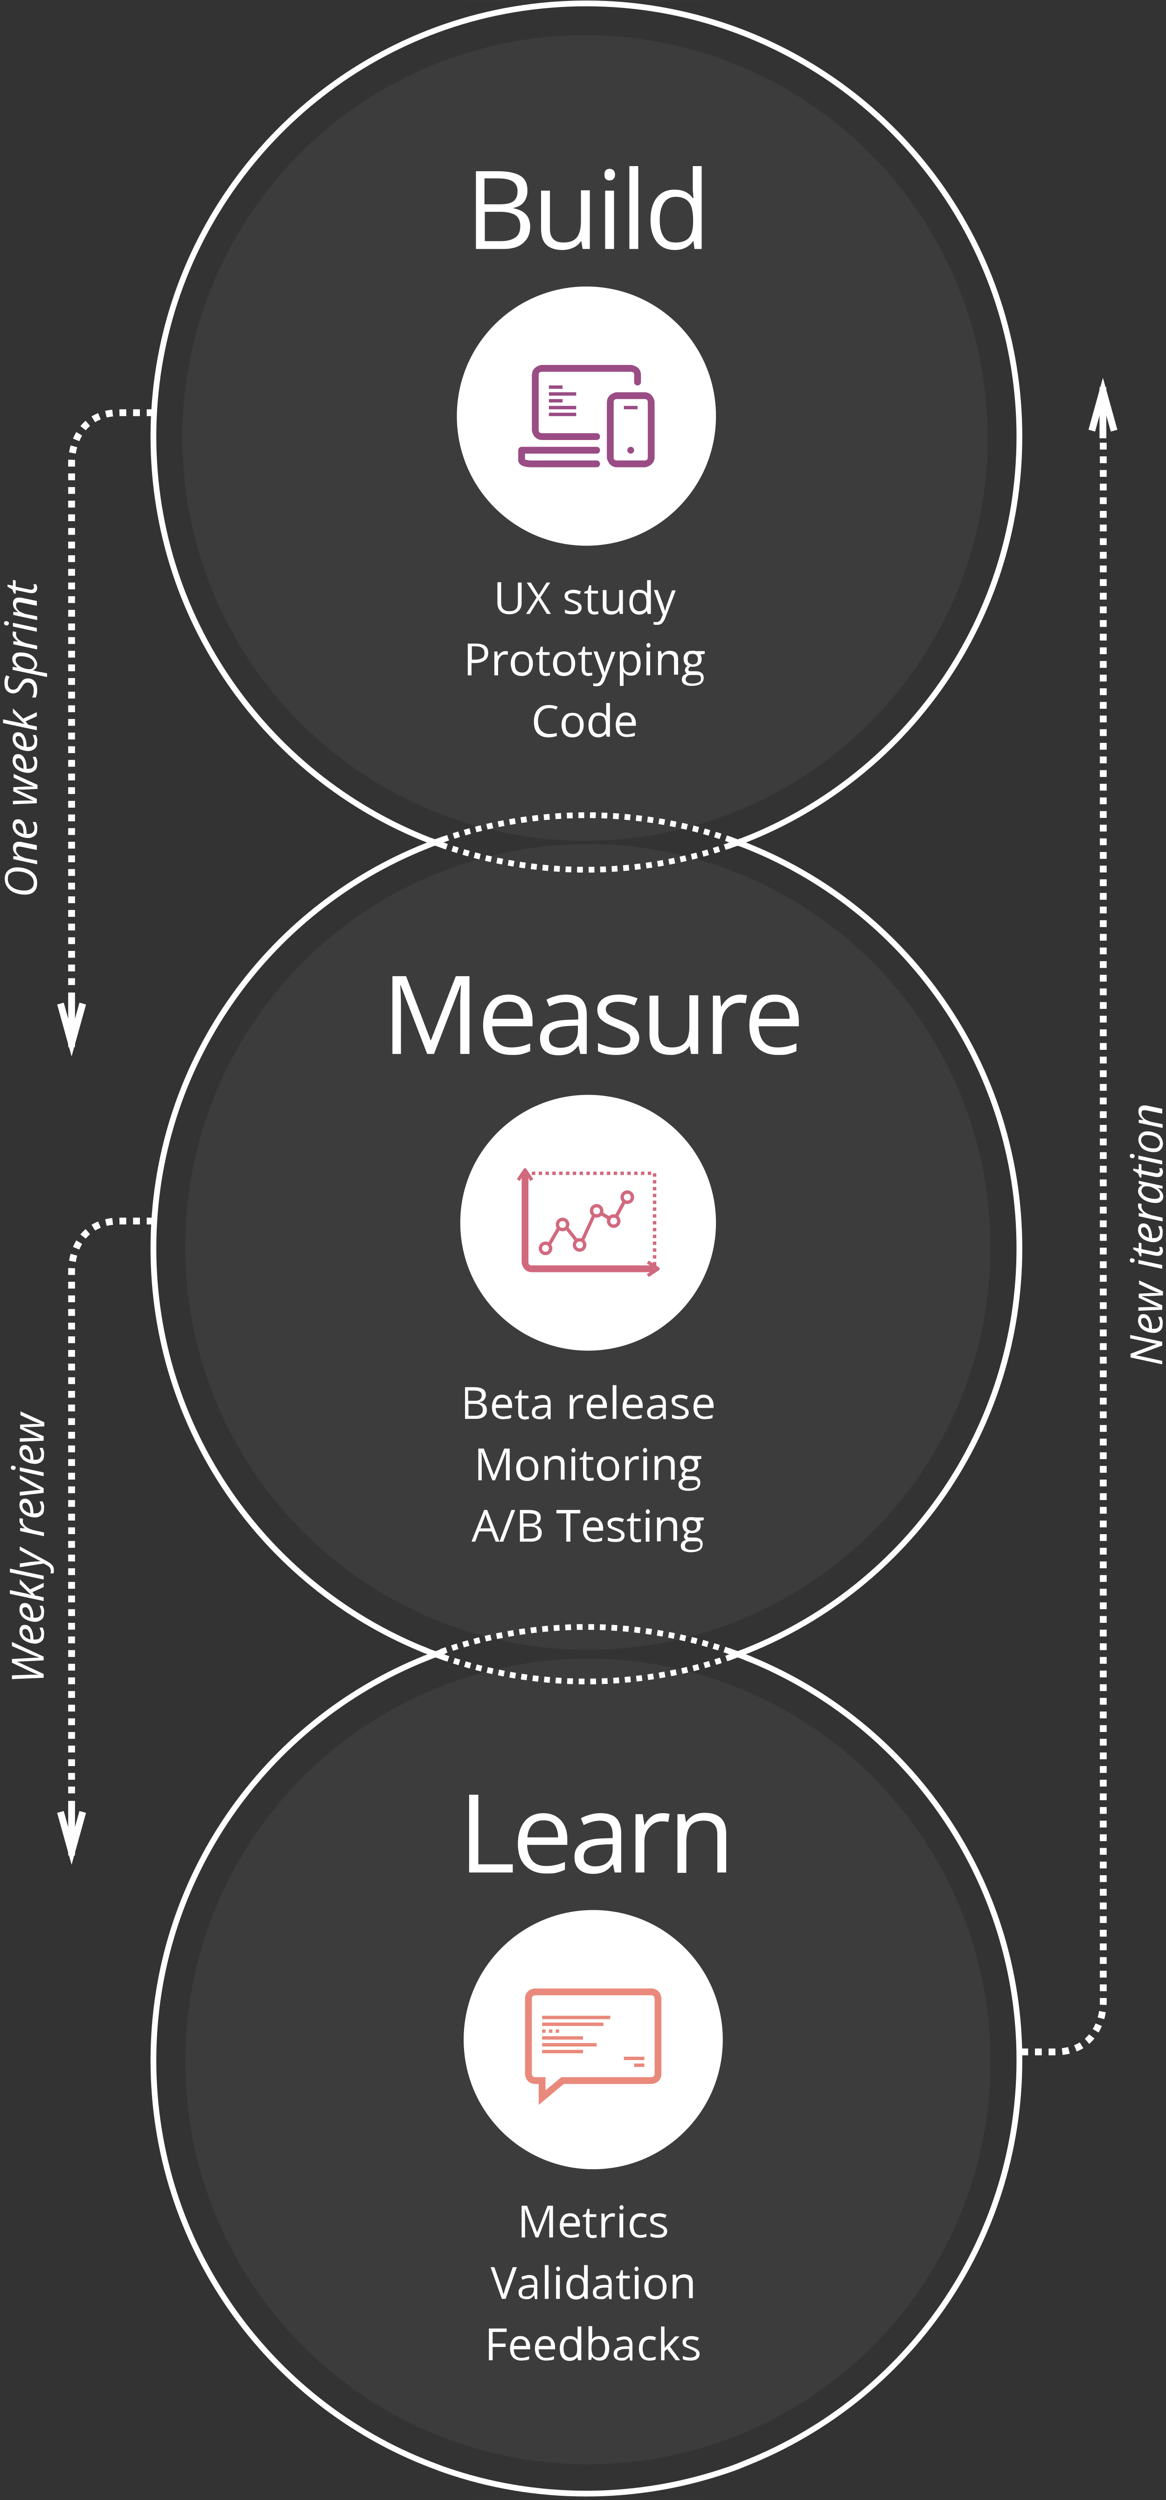 <?xml version="1.0" encoding="utf-8"?>
<!-- Generator: Adobe Illustrator 19.1.0, SVG Export Plug-In . SVG Version: 6.00 Build 0)  -->
<svg version="1.1" id="Layer_1" xmlns:sketch="http://www.bohemiancoding.com/sketch/ns"
	 xmlns="http://www.w3.org/2000/svg" xmlns:xlink="http://www.w3.org/1999/xlink" x="0px" y="0px" viewBox="-134 30 342 733"
	 style="enable-background:new -134 30 342 733;" xml:space="preserve">
<rect x="-134" y="30" width="342" height="733" fill="#333333" stroke="none"/>
<style type="text/css">
	.st0{opacity:4.415812e-02;}
	.st1{fill:#FFFFFF;}
	.st2{fill:none;stroke:#FFFFFF;stroke-width:1.693;}
	.st3{opacity:1.000000e-02;fill:#FFFFFF;enable-background:new    ;}
	.st4{fill:none;stroke:#FFFFFF;stroke-width:1.693;stroke-dasharray:1.693;}
	.st5{fill:#9A4C84;}
	.st6{fill:none;stroke:#9A4C84;stroke-width:2;stroke-linecap:round;stroke-linejoin:round;}
	.st7{fill:none;stroke:#FFFFFF;stroke-width:2;stroke-linecap:square;}
	.st8{fill:none;stroke:#FFFFFF;stroke-width:2;stroke-dasharray:2;}
	.st9{fill:#D1697E;}
	.st10{fill:none;stroke:#D1697E;stroke-linejoin:round;}
	.st11{fill:#E9897C;}
	.st12{fill:none;stroke:#E9897C;stroke-width:2;}
</style>
<title>img-graph-mobile</title>
<desc>Created with Sketch.</desc>
<g id="icns" sketch:type="MSPage">
	<g id="imgs" transform="translate(-394, -2702)" sketch:type="MSArtboardGroup">
		<g id="graphs" transform="translate(0, 1417)" sketch:type="MSLayerGroup">
			<g id="img-graph-mobile" transform="translate(394, 1285)">
				<g id="step">
					
						<g id="bg" transform="translate(172, 127.5) rotate(-270) translate(-172, -127.5) translate(44.5, 0.5)" sketch:type="MSShapeGroup">
						<g id="Oval-20" transform="translate(10.313, 9.313)" class="st0">
							<circle class="st1" cx="148.1" cy="252.1" r="118.1"/>
						</g>
						<path id="Oval-20_1_" class="st2" d="M278,219.3c-17.2-49.7-64.5-85.3-120-85.3c-55.6,0-102.8,35.7-120,85.4
							c-4.5,13-7,27-7,41.6c0,14.5,2.4,28.5,6.9,41.5l0,0C55.1,352.2,102.4,388,158,388c55.6,0,102.9-35.8,120.1-85.6"/>
						
							<rect id="Rectangle-909" x="-4.2" y="261.2" transform="matrix(2.535182e-06 1 -1 2.535182e-06 291.75 231.249)" class="st3" width="69" height="0.5"/>
						<path id="Oval-20_2_" class="st4" d="M276.5,306.7c0.5-1.4,1.1-2.8,1.6-4.3c4.5-13,6.9-26.9,6.9-41.4c0-14.6-2.5-28.6-7-41.7
							c-0.6-1.8-1.3-3.5-2-5.2"/>
					</g>
					<g id="icn" transform="translate(134, 84)" sketch:type="MSShapeGroup">
						<path id="Rectangle-120" class="st1" d="M-96,30L-96,30c21,0,38,17,38,38l0,0c0,21-17,38-38,38l0,0c-21,0-38-17-38-38l0,0
							C-134,47-117,30-96,30z"/>
						<g id="icn-develop" transform="translate(19, 23)">
							<circle id="Oval-32" class="st5" cx="-102" cy="55" r="1"/>
							<path id="Shape" class="st5" d="M-99,35L-99,35v-2c0-1.3-0.6-2.2-1.6-2.6c-0.5-0.3-1.1-0.4-1.4-0.4h-26
								c-0.4,0-0.9,0.1-1.4,0.4c-1,0.5-1.6,1.4-1.6,2.6c0,1,0,1,0,3c0,2.3,0,2.3,0,4.9c0,2.3,0,2.3,0,4.4c0,2.9,0,2.9,0,3.7l0,0
								c0,0.4,0.1,0.9,0.4,1.4c0.5,1,1.4,1.6,2.6,1.6h16c0.6,0,1-0.4,1-1s-0.4-1-1-1h-16c-0.5,0-0.7-0.1-0.9-0.4
								c-0.1-0.2-0.1-0.4-0.1-0.6l0,0c0-0.8,0-0.8,0-3.7c0-2.1,0-2.1,0-4.4c0-2.6,0-2.6,0-4.9c0-2,0-2,0-3c0-0.5,0.1-0.7,0.4-0.9
								c0.2-0.1,0.4-0.1,0.6-0.1h26c0.1,0,0.3,0,0.6,0.1c0.3,0.1,0.4,0.4,0.4,0.9v1.9V35c0,0.6,0.4,1,1,1S-99,35.6-99,35L-99,35z"/>
							<path id="Shape_1_" class="st5" d="M-106,38c-0.4,0-0.9,0.1-1.4,0.4c-1,0.5-1.6,1.4-1.6,2.6v16c0,0.4,0.1,0.9,0.4,1.4
								c0.5,1,1.4,1.6,2.6,1.6h8c0.4,0,0.9-0.1,1.4-0.4c1-0.5,1.6-1.4,1.6-2.6V41c0-0.4-0.1-0.9-0.4-1.4c-0.5-1-1.4-1.6-2.6-1.6
								H-106L-106,38z M-106,40h8c0.5,0,0.7,0.1,0.9,0.4C-97,40.7-97,40.9-97,41v16c0,0.5-0.1,0.7-0.4,0.9C-97.7,58-97.9,58-98,58
								h-8c-0.5,0-0.7-0.1-0.9-0.4c-0.1-0.2-0.1-0.4-0.1-0.6V41c0-0.5,0.1-0.7,0.4-0.9C-106.3,40-106.1,40-106,40L-106,40z"/>
							<path id="Shape_2_" class="st5" d="M-104,43h4v-1h-4V43L-104,43z"/>
							<path id="Path-133" class="st6" d="M-112,55h-22v3c0,0,0,1,3,1h19"/>
							<path id="Shape_3_" class="st5" d="M-126,37h4v-1h-4V37L-126,37z"/>
							<path id="Shape_4_" class="st5" d="M-126,41h4v-1h-4V41L-126,41z"/>
							<path id="Shape_5_" class="st5" d="M-118,39v-1h-8v1H-118z"/>
							<path id="Shape_6_" class="st5" d="M-118,43v-1h-8v1H-118z"/>
							<path id="Shape_7_" class="st5" d="M-118,45v-1h-8v1H-118z"/>
						</g>
					</g>
					<g id="labels" transform="translate(137, 48)" sketch:type="MSShapeGroup">
						<path id="Build" class="st1" d="M-131.4,32.2h6.5c3,0,5.2,0.5,6.6,1.4s2,2.3,2,4.3c0,1.4-0.4,2.5-1.1,3.4s-1.9,1.5-3.3,1.7V43
							c3.5,0.6,5.2,2.4,5.2,5.5c0,2-0.7,3.6-2.1,4.8s-3.3,1.7-5.8,1.7h-8V32.2z M-128.8,41.9h4.4c1.9,0,3.2-0.3,4-0.9s1.2-1.6,1.2-3
							c0-1.3-0.5-2.2-1.4-2.8s-2.4-0.9-4.4-0.9h-3.9V41.9z M-128.8,44.2v8.5h4.8c1.8,0,3.2-0.4,4.2-1.1s1.4-1.8,1.4-3.4
							c0-1.4-0.5-2.5-1.4-3.1s-2.4-1-4.4-1H-128.8z M-109.7,37.9V49c0,1.4,0.3,2.4,1,3.1s1.6,1,3,1c1.8,0,3.1-0.5,3.9-1.5
							s1.2-2.6,1.2-4.8v-9h2.6V55h-2.1l-0.4-2.3h-0.1c-0.5,0.8-1.3,1.5-2.2,1.9c-0.9,0.4-2,0.7-3.2,0.7c-2.1,0-3.6-0.5-4.7-1.5
							s-1.6-2.6-1.6-4.8V37.9H-109.7z M-90.9,55h-2.6V37.9h2.6V55z M-93.7,33.2c0-0.6,0.1-1,0.4-1.3s0.7-0.4,1.1-0.4
							c0.4,0,0.8,0.1,1.1,0.4c0.3,0.3,0.5,0.7,0.5,1.3s-0.2,1-0.5,1.3s-0.7,0.4-1.1,0.4c-0.4,0-0.8-0.1-1.1-0.4
							S-93.7,33.8-93.7,33.2L-93.7,33.2z M-83.8,55h-2.6V30.7h2.6V55z M-67.6,52.7h-0.1c-1.2,1.7-3,2.6-5.4,2.6
							c-2.2,0-4-0.8-5.2-2.3s-1.9-3.7-1.9-6.5s0.6-5,1.9-6.6s3-2.3,5.2-2.3c2.3,0,4.1,0.8,5.3,2.5h0.2l-0.1-1.2l-0.1-1.2v-7h2.6V55
							h-2.1L-67.6,52.7z M-72.8,53.1c1.8,0,3.1-0.5,3.9-1.4s1.2-2.5,1.2-4.7v-0.5c0-2.4-0.4-4.2-1.2-5.2s-2.1-1.6-3.9-1.6
							c-1.5,0-2.7,0.6-3.5,1.8s-1.2,2.9-1.2,5c0,2.2,0.4,3.8,1.2,5S-74.4,53.1-72.8,53.1L-72.8,53.1z"/>
						<path id="UX-study" class="st1" d="M-118,152.7v6c0,1.1-0.3,1.9-1,2.5s-1.5,0.9-2.6,0.9s-2-0.3-2.6-0.9s-0.9-1.4-0.9-2.5v-6
							h1.1v6.1c0,0.8,0.2,1.4,0.6,1.8s1,0.6,1.9,0.6c0.8,0,1.4-0.2,1.8-0.6s0.6-1,0.6-1.8v-6H-118z M-109.4,162h-1.2l-2.5-4.1
							l-2.5,4.1h-1.1l3.1-4.8l-2.9-4.4h1.2l2.3,3.7l2.3-3.7h1.1l-2.9,4.4L-109.4,162z M-100.4,160.1c0,0.6-0.2,1.1-0.7,1.5
							s-1.2,0.5-2,0.5c-0.9,0-1.6-0.1-2.2-0.4v-1c0.3,0.2,0.7,0.3,1.1,0.4s0.8,0.1,1.1,0.1c0.6,0,1-0.1,1.3-0.3s0.4-0.4,0.4-0.8
							c0-0.3-0.1-0.5-0.4-0.7s-0.7-0.4-1.4-0.7c-0.6-0.2-1.1-0.5-1.4-0.6s-0.5-0.4-0.6-0.6s-0.2-0.5-0.2-0.8c0-0.6,0.2-1,0.7-1.3
							s1.1-0.5,1.9-0.5c0.7,0,1.5,0.2,2.2,0.5l-0.4,0.9c-0.7-0.3-1.3-0.4-1.9-0.4c-0.5,0-0.9,0.1-1.1,0.2s-0.4,0.4-0.4,0.6
							c0,0.2,0,0.3,0.1,0.5s0.2,0.3,0.5,0.4s0.6,0.3,1.2,0.5c0.8,0.3,1.4,0.6,1.7,0.9S-100.4,159.6-100.4,160.1L-100.4,160.1z
							 M-96.4,161.3c0.2,0,0.4,0,0.5,0s0.3-0.1,0.4-0.1v0.8c-0.1,0.1-0.3,0.1-0.5,0.1s-0.4,0.1-0.6,0.1c-1.3,0-2-0.7-2-2.1v-4.1h-1
							v-0.5l1-0.4l0.4-1.5h0.6v1.6h2v0.8h-2v4.1c0,0.4,0.1,0.7,0.3,1S-96.8,161.3-96.4,161.3L-96.4,161.3z M-93.1,155v4.5
							c0,0.6,0.1,1,0.4,1.3s0.7,0.4,1.2,0.4c0.7,0,1.3-0.2,1.6-0.6s0.5-1,0.5-1.9V155h1.1v7h-0.9l-0.2-0.9h-0.1
							c-0.2,0.3-0.5,0.6-0.9,0.8s-0.8,0.3-1.3,0.3c-0.8,0-1.5-0.2-1.9-0.6s-0.6-1-0.6-1.9V155H-93.1z M-81.3,161.1L-81.3,161.1
							c-0.5,0.7-1.3,1.1-2.2,1.1c-0.9,0-1.6-0.3-2.1-0.9s-0.8-1.5-0.8-2.7s0.3-2,0.8-2.7s1.2-1,2.1-1c0.9,0,1.7,0.3,2.2,1h0.1l0-0.5
							l0-0.5v-2.8h1.1v9.9h-0.9L-81.3,161.1z M-83.5,161.2c0.7,0,1.2-0.2,1.6-0.6s0.5-1,0.5-1.9v-0.2c0-1-0.2-1.7-0.5-2.1
							s-0.9-0.6-1.6-0.6c-0.6,0-1.1,0.2-1.4,0.7s-0.5,1.2-0.5,2c0,0.9,0.2,1.6,0.5,2S-84.1,161.2-83.5,161.2L-83.5,161.2z
							 M-79.2,155h1.1l1.5,4c0.3,0.9,0.5,1.6,0.6,2h0.1c0.1-0.2,0.2-0.6,0.3-1.1s0.8-2.1,1.7-4.8h1.1l-3,7.9c-0.3,0.8-0.6,1.3-1,1.7
							s-0.9,0.5-1.5,0.5c-0.3,0-0.6,0-1-0.1v-0.8c0.2,0.1,0.5,0.1,0.8,0.1c0.7,0,1.2-0.4,1.5-1.2l0.4-1L-79.2,155z M-127.8,173.4
							c0,0.9-0.3,1.7-1,2.2c-0.6,0.5-1.6,0.8-2.8,0.8h-1.1v3.6h-1.1v-9.3h2.4C-129,170.7-127.8,171.6-127.8,173.4L-127.8,173.4z
							 M-132.6,175.4h1c1,0,1.6-0.2,2.1-0.5s0.6-0.8,0.6-1.5c0-0.6-0.2-1.1-0.6-1.4s-1-0.5-1.9-0.5h-1.2V175.4z M-122.8,172.9
							c0.3,0,0.6,0,0.8,0.1l-0.1,1c-0.3-0.1-0.5-0.1-0.8-0.1c-0.6,0-1,0.2-1.4,0.7s-0.6,1-0.6,1.7v3.7h-1.1v-7h0.9l0.1,1.3h0.1
							c0.3-0.5,0.6-0.8,0.9-1S-123.3,172.9-122.8,172.9L-122.8,172.9z M-114.7,176.5c0,1.1-0.3,2-0.9,2.7s-1.4,1-2.4,1
							c-0.6,0-1.2-0.1-1.7-0.4s-0.9-0.7-1.1-1.3s-0.4-1.2-0.4-1.9c0-1.1,0.3-2,0.9-2.7s1.4-0.9,2.4-0.9c1,0,1.7,0.3,2.3,1
							S-114.7,175.4-114.7,176.5L-114.7,176.5z M-120,176.5c0,0.9,0.2,1.6,0.5,2s0.9,0.7,1.6,0.7s1.2-0.2,1.6-0.7s0.5-1.1,0.5-2
							c0-0.9-0.2-1.6-0.5-2s-0.9-0.7-1.6-0.7c-0.7,0-1.2,0.2-1.6,0.7S-120,175.6-120,176.5L-120,176.5z M-110.6,179.3
							c0.2,0,0.4,0,0.5,0s0.3-0.1,0.4-0.1v0.8c-0.1,0.1-0.3,0.1-0.5,0.1s-0.4,0.1-0.6,0.1c-1.3,0-2-0.7-2-2.1v-4.1h-1v-0.5l1-0.4
							l0.4-1.5h0.6v1.6h2v0.8h-2v4.1c0,0.4,0.1,0.7,0.3,1S-111,179.3-110.6,179.3L-110.6,179.3z M-102.3,176.5c0,1.1-0.3,2-0.9,2.7
							s-1.4,1-2.4,1c-0.6,0-1.2-0.1-1.7-0.4s-0.9-0.7-1.1-1.3s-0.4-1.2-0.4-1.9c0-1.1,0.3-2,0.9-2.7s1.4-0.9,2.4-0.9
							c1,0,1.7,0.3,2.3,1S-102.3,175.4-102.3,176.5L-102.3,176.5z M-107.6,176.5c0,0.9,0.2,1.6,0.5,2s0.9,0.7,1.6,0.7
							s1.2-0.2,1.6-0.7s0.5-1.1,0.5-2c0-0.9-0.2-1.6-0.5-2s-0.9-0.7-1.6-0.7c-0.7,0-1.2,0.2-1.6,0.7S-107.6,175.6-107.6,176.5
							L-107.6,176.5z M-98.2,179.3c0.2,0,0.4,0,0.5,0s0.3-0.1,0.4-0.1v0.8c-0.1,0.1-0.3,0.1-0.5,0.1s-0.4,0.1-0.6,0.1
							c-1.3,0-2-0.7-2-2.1v-4.1h-1v-0.5l1-0.4l0.4-1.5h0.6v1.6h2v0.8h-2v4.1c0,0.4,0.1,0.7,0.3,1S-98.5,179.3-98.2,179.3
							L-98.2,179.3z M-96.9,173h1.1l1.5,4c0.3,0.9,0.5,1.6,0.6,2h0.1c0.1-0.2,0.2-0.6,0.3-1.1s0.8-2.1,1.7-4.8h1.1l-3,7.9
							c-0.3,0.8-0.6,1.3-1,1.7s-0.9,0.5-1.5,0.5c-0.3,0-0.6,0-1-0.1v-0.8c0.2,0.1,0.5,0.1,0.8,0.1c0.7,0,1.2-0.4,1.5-1.2l0.4-1
							L-96.9,173z M-86,180.1c-0.5,0-0.9-0.1-1.2-0.3s-0.7-0.4-0.9-0.8h-0.1c0.1,0.4,0.1,0.8,0.1,1.2v2.9h-1.1V173h0.9l0.1,1h0.1
							c0.3-0.4,0.6-0.7,0.9-0.8s0.8-0.3,1.2-0.3c0.9,0,1.6,0.3,2.1,0.9s0.8,1.5,0.8,2.7c0,1.1-0.3,2-0.8,2.7S-85.1,180.1-86,180.1
							L-86,180.1z M-86.2,173.8c-0.7,0-1.2,0.2-1.5,0.6s-0.5,1-0.5,1.9v0.2c0,1,0.2,1.7,0.5,2.1s0.8,0.6,1.6,0.6
							c0.6,0,1.1-0.2,1.4-0.7s0.5-1.2,0.5-2c0-0.9-0.2-1.5-0.5-2S-85.6,173.8-86.2,173.8L-86.2,173.8z M-80.3,180h-1.1v-7h1.1V180z
							 M-81.4,171.2c0-0.2,0.1-0.4,0.2-0.5s0.3-0.2,0.4-0.2c0.2,0,0.3,0.1,0.4,0.2s0.2,0.3,0.2,0.5s-0.1,0.4-0.2,0.5
							s-0.3,0.2-0.4,0.2c-0.2,0-0.3-0.1-0.4-0.2S-81.4,171.4-81.4,171.2L-81.4,171.2z M-73.3,180v-4.5c0-0.6-0.1-1-0.4-1.3
							s-0.7-0.4-1.2-0.4c-0.7,0-1.3,0.2-1.6,0.6s-0.5,1-0.5,1.9v3.6H-78v-7h0.9l0.2,1h0.1c0.2-0.3,0.5-0.6,0.9-0.8s0.8-0.3,1.3-0.3
							c0.8,0,1.5,0.2,1.9,0.6s0.6,1.1,0.6,1.9v4.5H-73.3z M-64.3,173v0.7l-1.3,0.2c0.1,0.1,0.2,0.3,0.3,0.6s0.1,0.5,0.1,0.8
							c0,0.7-0.2,1.2-0.7,1.6s-1.1,0.6-1.9,0.6c-0.2,0-0.4,0-0.6-0.1c-0.4,0.2-0.7,0.5-0.7,0.9c0,0.2,0.1,0.3,0.2,0.4
							s0.4,0.1,0.8,0.1h1.2c0.8,0,1.3,0.2,1.7,0.5s0.6,0.8,0.6,1.4c0,0.8-0.3,1.4-0.9,1.8s-1.5,0.6-2.7,0.6c-0.9,0-1.6-0.2-2.1-0.5
							s-0.7-0.8-0.7-1.4c0-0.4,0.1-0.8,0.4-1.1s0.7-0.5,1.1-0.6c-0.2-0.1-0.3-0.2-0.4-0.4s-0.2-0.4-0.2-0.6c0-0.3,0.1-0.5,0.2-0.7
							s0.3-0.4,0.6-0.6c-0.4-0.1-0.7-0.4-0.9-0.8s-0.3-0.8-0.3-1.2c0-0.8,0.2-1.3,0.7-1.8s1.1-0.6,1.9-0.6c0.4,0,0.7,0,1,0.1H-64.3z
							 M-69.9,181.2c0,0.4,0.2,0.7,0.5,0.9s0.8,0.3,1.4,0.3c0.9,0,1.5-0.1,2-0.4s0.6-0.6,0.6-1.1c0-0.4-0.1-0.6-0.3-0.8
							s-0.7-0.2-1.3-0.2h-1.3c-0.5,0-0.9,0.1-1.1,0.3S-69.9,180.7-69.9,181.2L-69.9,181.2z M-69.3,175.3c0,0.5,0.1,0.9,0.4,1.1
							s0.7,0.4,1.1,0.4c1,0,1.5-0.5,1.5-1.5c0-1-0.5-1.6-1.6-1.6c-0.5,0-0.9,0.1-1.1,0.4S-69.3,174.7-69.3,175.3L-69.3,175.3z
							 M-109.9,189.6c-1,0-1.8,0.3-2.4,1s-0.9,1.6-0.9,2.8c0,1.2,0.3,2.2,0.9,2.8s1.4,1,2.4,1c0.6,0,1.4-0.1,2.2-0.3v0.9
							c-0.6,0.2-1.4,0.4-2.4,0.4c-1.4,0-2.4-0.4-3.2-1.2s-1.1-2-1.1-3.5c0-1,0.2-1.8,0.5-2.5s0.9-1.3,1.5-1.7s1.5-0.6,2.4-0.6
							c1,0,1.8,0.2,2.6,0.5l-0.5,0.9C-108.5,189.7-109.2,189.6-109.9,189.6L-109.9,189.6z M-99.8,194.5c0,1.1-0.3,2-0.9,2.7
							s-1.4,1-2.4,1c-0.6,0-1.2-0.1-1.7-0.4s-0.9-0.7-1.1-1.3s-0.4-1.2-0.4-1.9c0-1.1,0.3-2,0.9-2.7s1.4-0.9,2.4-0.9
							c1,0,1.7,0.3,2.3,1S-99.8,193.4-99.8,194.5L-99.8,194.5z M-105.1,194.5c0,0.9,0.2,1.6,0.5,2s0.9,0.7,1.6,0.7s1.2-0.2,1.6-0.7
							s0.5-1.1,0.5-2c0-0.9-0.2-1.6-0.5-2s-0.9-0.7-1.6-0.7c-0.7,0-1.2,0.2-1.6,0.7S-105.1,193.6-105.1,194.5L-105.1,194.5z
							 M-93.3,197.1L-93.3,197.1c-0.5,0.7-1.3,1.1-2.2,1.1c-0.9,0-1.6-0.3-2.1-0.9s-0.8-1.5-0.8-2.7s0.3-2,0.8-2.7s1.2-1,2.1-1
							c0.9,0,1.7,0.3,2.2,1h0.1l0-0.5l0-0.5v-2.8h1.1v9.9h-0.9L-93.3,197.1z M-95.4,197.2c0.7,0,1.2-0.2,1.6-0.6s0.5-1,0.5-1.9v-0.2
							c0-1-0.2-1.7-0.5-2.1s-0.9-0.6-1.6-0.6c-0.6,0-1.1,0.2-1.4,0.7c-0.3,0.5-0.5,1.2-0.5,2c0,0.9,0.2,1.6,0.5,2
							S-96,197.2-95.4,197.2L-95.4,197.2z M-87.1,198.1c-1,0-1.8-0.3-2.4-0.9s-0.9-1.5-0.9-2.6c0-1.1,0.3-2,0.8-2.7s1.3-1,2.2-1
							c0.9,0,1.6,0.3,2.1,0.9s0.8,1.3,0.8,2.3v0.7h-4.8c0,0.8,0.2,1.4,0.6,1.9c0.4,0.4,0.9,0.6,1.7,0.6c0.7,0,1.5-0.2,2.2-0.5v0.9
							c-0.4,0.2-0.7,0.3-1.1,0.3S-86.6,198.1-87.1,198.1L-87.1,198.1z M-87.4,191.8c-0.6,0-1,0.2-1.3,0.5s-0.5,0.9-0.6,1.5h3.6
							c0-0.7-0.1-1.2-0.4-1.5S-86.8,191.8-87.4,191.8L-87.4,191.8z"/>
					</g>
					
						<g id="arrow" transform="translate(23, 214) rotate(-270) translate(-23, -214) translate(-70, 191)">
						<path id="Line" sketch:type="MSShapeGroup" class="st7" d="M201,159h14"/>
						<path id="Line-decoration-1" class="st7" d="M204.2,162l10.8-3l-10.8-3"/>
						<path id="Path-202" sketch:type="MSShapeGroup" class="st8" d="M197.8,159H44.1c0,0-14.1,0-14.1-14.1c0-14.1,0-9.5,0-9.5"/>
						<path id="One-week-Sprint" sketch:type="MSShapeGroup" class="st1" d="M163.3,175c0-1.1,0.2-2.2,0.6-3.1s0.9-1.6,1.6-2.1
							s1.5-0.7,2.4-0.7c1.1,0,1.9,0.3,2.5,0.9s0.9,1.5,0.9,2.7c0,1.1-0.2,2.1-0.6,3.1s-1,1.6-1.7,2.1s-1.5,0.7-2.4,0.7
							c-1,0-1.8-0.3-2.4-1S163.3,176.1,163.3,175L163.3,175z M166.7,177.7c0.7,0,1.3-0.2,1.8-0.6s0.9-1,1.2-1.8s0.4-1.6,0.4-2.5
							c0-0.8-0.2-1.5-0.6-2s-1-0.7-1.7-0.7c-0.6,0-1.2,0.2-1.7,0.6s-0.9,1-1.2,1.8s-0.4,1.6-0.4,2.6c0,0.8,0.2,1.5,0.6,2
							S166,177.7,166.7,177.7L166.7,177.7z M158.2,169.2l-0.9,4.4c-0.1,0.4-0.1,0.7-0.1,0.9c0,0.3,0.1,0.5,0.2,0.6s0.4,0.2,0.7,0.2
							c0.4,0,0.7-0.1,1.1-0.4s0.7-0.6,0.9-1.1s0.5-1,0.6-1.7l0.6-3h1.1l-1.5,7h-0.9l0.1-1.3h-0.1c-0.4,0.5-0.8,0.9-1.2,1.1
							s-0.8,0.3-1.2,0.3c-0.5,0-1-0.1-1.3-0.4s-0.5-0.7-0.5-1.2c0-0.3,0-0.7,0.1-1.1l0.9-4.3H158.2z M152.2,169.1
							c0.8,0,1.4,0.2,1.8,0.7s0.7,1.1,0.7,1.9c0,0.8-0.2,1.6-0.5,2.3s-0.7,1.3-1.3,1.7s-1.1,0.6-1.7,0.6c-0.6,0-1.1-0.1-1.5-0.4
							s-0.5-0.7-0.5-1.2c0-0.8,0.4-1.4,1.1-1.8s1.7-0.7,3-0.7h0.2l0-0.5c0-0.6-0.1-1-0.4-1.3s-0.7-0.5-1.2-0.5c-0.3,0-0.5,0-0.8,0.1
							s-0.6,0.2-1.1,0.4v-0.9c0.4-0.2,0.7-0.3,1.1-0.4S151.9,169.1,152.2,169.1L152.2,169.1z M151.4,175.4c0.4,0,0.8-0.2,1.2-0.6
							s0.7-1,0.9-1.7h-0.1c-1,0-1.7,0.1-2.2,0.4s-0.8,0.6-0.8,1.1c0,0.2,0.1,0.4,0.2,0.6S151,175.4,151.4,175.4L151.4,175.4z
							 M140.3,169.2l0.2,3.8c0,0.4,0,0.8,0,1.1v1h0.1l0.3-0.7l0.5-1.2l1.8-4h1.3l0.3,7h-1l-0.1-3.8v-0.6c0-0.6,0-1.2,0.1-1.7h0
							c-0.2,0.5-0.5,1.2-0.9,2l-1.9,4h-1.2l-0.2-3.8c0-0.7,0-1.3,0-1.7v-0.3l0-0.3h0c-0.1,0.4-0.3,0.8-0.5,1.4s-0.9,2.1-2.1,4.6
							h-1.1l3.2-7H140.3z M133.1,169.1c0.8,0,1.4,0.2,1.8,0.7s0.7,1.1,0.7,1.9c0,0.8-0.2,1.6-0.5,2.3s-0.7,1.3-1.3,1.7
							s-1.1,0.6-1.7,0.6c-0.6,0-1.1-0.1-1.5-0.4s-0.5-0.7-0.5-1.2c0-0.8,0.4-1.4,1.1-1.8s1.7-0.7,3-0.7h0.2l0-0.5
							c0-0.6-0.1-1-0.4-1.3s-0.7-0.5-1.2-0.5c-0.3,0-0.5,0-0.8,0.1s-0.6,0.2-1.1,0.4v-0.9c0.4-0.2,0.7-0.3,1.1-0.4
							S132.8,169.1,133.1,169.1L133.1,169.1z M132.3,175.4c0.4,0,0.8-0.2,1.2-0.6s0.7-1,0.9-1.7h-0.1c-1,0-1.7,0.1-2.2,0.4
							s-0.8,0.6-0.8,1.1c0,0.2,0.1,0.4,0.2,0.6S131.9,175.4,132.3,175.4L132.3,175.4z M126.7,169.1c0.8,0,1.4,0.2,1.8,0.7
							s0.7,1.1,0.7,1.9c0,0.8-0.2,1.6-0.5,2.3s-0.7,1.3-1.3,1.7s-1.1,0.6-1.7,0.6c-0.6,0-1.1-0.1-1.5-0.4s-0.5-0.7-0.5-1.2
							c0-0.8,0.4-1.4,1.1-1.8s1.7-0.7,3-0.7h0.2l0-0.5c0-0.6-0.1-1-0.4-1.3s-0.7-0.5-1.2-0.5c-0.3,0-0.5,0-0.8,0.1s-0.6,0.2-1.1,0.4
							v-0.9c0.4-0.2,0.7-0.3,1.1-0.4S126.4,169.1,126.7,169.1L126.7,169.1z M125.8,175.4c0.4,0,0.8-0.2,1.2-0.6s0.7-1,0.9-1.7h-0.1
							c-1,0-1.7,0.1-2.2,0.4s-0.8,0.6-0.8,1.1c0,0.2,0.1,0.4,0.2,0.6S125.5,175.4,125.8,175.4L125.8,175.4z M121.3,172.8l-3.3,3.4
							h-1.3l3-3l-1.9-4h1.2l1.5,3.3l1-0.8l0.5-2.5h1.1l-2.1,9.9h-1.1c0.3-1.4,0.6-2.7,0.8-3.8S121.2,173.3,121.3,172.8L121.3,172.8z
							 M107.9,171.9c0-0.9,0.3-1.6,0.9-2.1s1.4-0.7,2.5-0.7c0.4,0,0.8,0,1.2,0.1s0.7,0.2,1,0.3v1.1c-0.7-0.4-1.4-0.5-2.2-0.5
							c-0.7,0-1.2,0.2-1.6,0.5s-0.6,0.8-0.6,1.3c0,0.3,0.1,0.6,0.3,0.9s0.6,0.5,1.2,0.9c0.6,0.4,1.1,0.7,1.3,1.1s0.4,0.8,0.4,1.3
							c0,0.8-0.3,1.4-0.8,1.9s-1.3,0.7-2.2,0.7c-0.4,0-0.8,0-1.2-0.1s-0.7-0.2-1.1-0.4l0.4-1c0.3,0.2,0.6,0.3,0.9,0.4s0.7,0.1,1,0.1
							c0.6,0,1-0.1,1.4-0.4s0.5-0.7,0.5-1.2c0-0.2,0-0.4-0.1-0.6s-0.2-0.3-0.3-0.5s-0.5-0.3-0.9-0.6c-0.6-0.4-1-0.7-1.3-0.9
							c-0.2-0.2-0.4-0.4-0.5-0.7S107.9,172.3,107.9,171.9L107.9,171.9z M103.7,169.1c0.4,0,0.8,0.1,1.1,0.3s0.5,0.5,0.7,0.9h0.1
							l0-0.2c0-0.1,0-0.3,0.1-0.4s0.3-1.4,0.7-3.5h1.1l-2.1,10.1h-0.9l0.2-1.3h-0.1c-0.8,1-1.5,1.4-2.4,1.4c-0.6,0-1-0.2-1.4-0.6
							s-0.5-1-0.5-1.7c0-0.9,0.1-1.7,0.4-2.5s0.7-1.3,1.2-1.7S103.1,169.1,103.7,169.1L103.7,169.1z M102.6,175.4
							c0.4,0,0.8-0.2,1.2-0.6s0.8-0.9,1-1.5s0.4-1.2,0.4-1.9c0-0.5-0.1-0.8-0.4-1.1s-0.6-0.4-1-0.4c-0.4,0-0.8,0.2-1.2,0.5
							s-0.7,0.8-0.9,1.5s-0.3,1.3-0.3,2C101.4,175,101.8,175.4,102.6,175.4L102.6,175.4z M94.9,176.3c-0.3,0-0.5,0-0.8-0.1l0.2-1
							c0.2,0.1,0.4,0.1,0.7,0.1c0.4,0,0.7-0.1,1.1-0.4s0.6-0.6,0.9-1.1s0.4-1,0.6-1.5l0.7-3.2h1.1l-1.5,7h-0.9l0.1-1.3H97
							c-0.3,0.4-0.6,0.7-0.8,0.9c-0.2,0.2-0.4,0.3-0.6,0.4C95.4,176.3,95.2,176.3,94.9,176.3L94.9,176.3z M93.1,169.2h1.1l-1.5,7
							h-1.1L93.1,169.2z M92.4,178c0,0.2-0.1,0.4-0.2,0.6s-0.3,0.2-0.5,0.2c-0.4,0-0.6-0.2-0.6-0.6c0-0.2,0.1-0.4,0.2-0.6
							s0.3-0.2,0.5-0.2c0.2,0,0.3,0.1,0.4,0.2S92.4,177.8,92.4,178L92.4,178z M86.6,169.2l-0.9,4.4c-0.1,0.4-0.1,0.7-0.1,0.9
							c0,0.3,0.1,0.5,0.2,0.6s0.4,0.2,0.7,0.2c0.4,0,0.7-0.1,1.1-0.4s0.7-0.6,0.9-1.1s0.5-1,0.6-1.7l0.6-3h1.1l-1.5,7h-0.9l0.1-1.3
							h-0.1c-0.4,0.5-0.8,0.9-1.2,1.1s-0.8,0.3-1.2,0.3c-0.5,0-1-0.1-1.3-0.4s-0.5-0.7-0.5-1.2c0-0.3,0-0.7,0.1-1.1l0.9-4.3H86.6z
							 M81.2,170c-0.2,0-0.5,0.1-0.9,0.2v-0.8c0.1-0.1,0.3-0.1,0.5-0.2s0.4-0.1,0.5-0.1c0.5,0,0.9,0.1,1.2,0.4s0.4,0.6,0.4,1.1
							c0,0.3,0,0.6-0.1,1l-0.8,3.8h1.1l-0.1,0.5l-1.2,0.5l-0.8,1.4h-0.6l0.3-1.6h-1.7l0.2-0.8H81l0.8-3.8c0.1-0.4,0.1-0.6,0.1-0.8
							c0-0.2-0.1-0.4-0.2-0.5S81.5,170,81.2,170L81.2,170z"/>
					</g>
				</g>
				<g id="step_1_" transform="translate(2, 239)">
					
						<g id="bg_1_" transform="translate(170, 127) rotate(-90) translate(-170, -127) translate(43, 0)" sketch:type="MSShapeGroup">
						<g id="Oval-20_3_" transform="translate(9.313, 9.313)" class="st0">
							<circle class="st1" cx="88.1" cy="-15.9" r="118.1"/>
						</g>
						<path id="Oval-20_4_" class="st2" d="M-23.1,34.5L-23.1,34.5c0.7,2,1.5,4,2.3,6C-2,87.1,43.6,120,97,120
							c54,0,100.2-33.7,118.5-81.3c0.5-1.4,1.1-2.8,1.6-4.3 M217-48.7c-0.6-1.8-1.3-3.5-2-5.2C196.4-100.8,150.6-134,97-134
							c-53,0-98.4,32.5-117.4,78.6c-0.9,2.2-1.8,4.5-2.6,6.8"/>
						<path id="Oval-20_5_" class="st4" d="M-20.4-55.4c-0.9,2.2-1.8,4.5-2.6,6.8c-4.5,13-7,27-7,41.6c0,14.5,2.4,28.5,6.9,41.5l0,0
							c0.7,2,1.5,4,2.3,6 M215.5,38.7c0.5-1.4,1.1-2.8,1.6-4.3c4.5-13,6.9-26.9,6.9-41.4c0-14.6-2.5-28.6-7-41.7
							c-0.6-1.8-1.3-3.5-2-5.2"/>
					</g>
					<g id="icn_1_" transform="translate(133, 82)" sketch:type="MSShapeGroup">
						<path id="Rectangle-120_1_" class="st1" d="M-96.5,30L-96.5,30C-75.8,30-59,46.8-59,67.5l0,0c0,20.7-16.8,37.5-37.5,37.5l0,0
							c-20.7,0-37.5-16.8-37.5-37.5l0,0C-134,46.8-117.2,30-96.5,30z"/>
						<g id="icn-graph" transform="translate(17, 22)">
							<path id="Shape_8_" class="st9" d="M-133,32v25c0,0.4,0.1,0.9,0.4,1.4c0.5,1,1.4,1.6,2.6,1.6h35c0.6,0,1-0.4,1-1s-0.4-1-1-1
								h-35c-0.5,0-0.7-0.1-0.9-0.4c-0.1-0.2-0.1-0.4-0.1-0.6V32c0-0.6-0.4-1-1-1S-133,31.4-133,32L-133,32z"/>
							<path id="Shape_9_" class="st9" d="M-126,54L-126,54c0.6,0,1-0.4,1-1s-0.4-1-1-1s-1,0.4-1,1S-126.6,54-126,54L-126,54z
								 M-126,55L-126,55c-1.1,0-2-0.9-2-2s0.9-2,2-2s2,0.9,2,2S-124.9,55-126,55L-126,55z"/>
							<path id="Shape_10_" class="st9" d="M-121,47L-121,47c0.6,0,1-0.4,1-1s-0.4-1-1-1s-1,0.4-1,1S-121.6,47-121,47L-121,47z
								 M-121,48L-121,48c-1.1,0-2-0.9-2-2s0.9-2,2-2s2,0.9,2,2S-119.9,48-121,48L-121,48z"/>
							<path id="Shape_11_" class="st9" d="M-116,53L-116,53c0.6,0,1-0.4,1-1s-0.4-1-1-1s-1,0.4-1,1S-116.6,53-116,53L-116,53z
								 M-116,54L-116,54c-1.1,0-2-0.9-2-2s0.9-2,2-2s2,0.9,2,2S-114.9,54-116,54L-116,54z"/>
							<path id="Shape_12_" class="st9" d="M-111,43L-111,43c0.6,0,1-0.4,1-1s-0.4-1-1-1s-1,0.4-1,1S-111.6,43-111,43L-111,43z
								 M-111,44L-111,44c-1.1,0-2-0.9-2-2s0.9-2,2-2s2,0.9,2,2S-109.9,44-111,44L-111,44z"/>
							<path id="Shape_13_" class="st9" d="M-106,46L-106,46c0.6,0,1-0.4,1-1s-0.4-1-1-1s-1,0.4-1,1S-106.6,46-106,46L-106,46z
								 M-106,47L-106,47c-1.1,0-2-0.9-2-2s0.9-2,2-2s2,0.9,2,2S-104.9,47-106,47L-106,47z"/>
							<path id="Shape_14_" class="st9" d="M-102,39L-102,39c0.6,0,1-0.4,1-1s-0.4-1-1-1s-1,0.4-1,1S-102.6,39-102,39L-102,39z
								 M-102,40L-102,40c-1.1,0-2-0.9-2-2s0.9-2,2-2s2,0.9,2,2S-100.9,40-102,40L-102,40z"/>
							<path id="Shape_15_" class="st9" d="M-124.5,52.2l2.9-5l-0.9-0.5l-2.9,5L-124.5,52.2L-124.5,52.2z"/>
							<path id="Shape_16_" class="st9" d="M-120.3,47.2l3.1,3.9l0.8-0.6l-3.1-3.9L-120.3,47.2L-120.3,47.2z"/>
							<path id="Shape_17_" class="st9" d="M-114.7,50.8l3.4-7.4l-0.9-0.4l-3.4,7.4L-114.7,50.8L-114.7,50.8z"/>
							<path id="Shape_18_" class="st9" d="M-110,43.2l2.6,1.5l0.5-0.9l-2.6-1.5L-110,43.2L-110,43.2z"/>
							<path id="Shape_19_" class="st9" d="M-104.8,43.9l2.5-4.6l-0.9-0.5l-2.5,4.6L-104.8,43.9L-104.8,43.9z"/>
							<path id="Path-28" class="st10" d="M-134,33l2-3l2,3"/>
							<path id="Path-28_1_" class="st10" d="M-96,57l3,2l-3,2"/>
							<path id="Shape_20_" class="st9" d="M-132,31.5h1v-1h-1V31.5L-132,31.5z M-130,31.5h1v-1h-1V31.5L-130,31.5z M-128,31.5h1v-1
								h-1V31.5L-128,31.5z M-126,31.5h1v-1h-1V31.5L-126,31.5z M-124,31.5h1v-1h-1V31.5L-124,31.5z M-122,31.5h1v-1h-1V31.5
								L-122,31.5z M-120,31.5h1v-1h-1V31.5L-120,31.5z M-118,31.5h1v-1h-1V31.5L-118,31.5z M-116,31.5h1v-1h-1V31.5L-116,31.5z
								 M-114,31.5h1v-1h-1V31.5L-114,31.5z M-112,31.5h1v-1h-1V31.5L-112,31.5z M-110,31.5h1v-1h-1V31.5L-110,31.5z M-108,31.5h1
								v-1h-1V31.5L-108,31.5z M-106,31.5h1v-1h-1V31.5L-106,31.5z M-104,31.5h1v-1h-1V31.5L-104,31.5z M-102,31.5h1v-1h-1V31.5
								L-102,31.5z M-100,31.5h1v-1h-1V31.5L-100,31.5z M-98,31.5h1v-1h-1V31.5L-98,31.5z M-96,31.5h1v-1h-1V31.5L-96,31.5z
								 M-94.5,31v1h1v-1H-94.5L-94.5,31z M-94.5,33v1h1v-1H-94.5L-94.5,33z M-94.5,35v1h1v-1H-94.5L-94.5,35z M-94.5,37v1h1v-1
								H-94.5L-94.5,37z M-94.5,39v1h1v-1H-94.5L-94.5,39z M-94.5,41v1h1v-1H-94.5L-94.5,41z M-94.5,43v1h1v-1H-94.5L-94.5,43z
								 M-94.5,45v1h1v-1H-94.5L-94.5,45z M-94.5,47v1h1v-1H-94.5L-94.5,47z M-94.5,49v1h1v-1H-94.5L-94.5,49z M-94.5,51v1h1v-1
								H-94.5L-94.5,51z M-94.5,53v1h1v-1H-94.5L-94.5,53z M-94.5,55v1h1v-1H-94.5L-94.5,55z M-94.5,57v1h1v-1H-94.5L-94.5,57z"/>
						</g>
					</g>
					<g id="labels_1_" transform="translate(113, 47)" sketch:type="MSShapeGroup">
						<path id="Measure" class="st1" d="M-123.7,53l-7.8-20.2h-0.1c0.1,1.6,0.2,3.5,0.2,5.7V53h-2.5V30.2h4l7.2,18.8h0.1l7.3-18.8h4
							V53h-2.7V38.3c0-1.7,0.1-3.5,0.2-5.5h-0.1l-7.8,20.2H-123.7z M-99.1,53.3c-2.5,0-4.5-0.8-6-2.3s-2.2-3.7-2.2-6.4
							c0-2.8,0.7-5,2-6.6s3.2-2.4,5.5-2.4c2.1,0,3.8,0.7,5.1,2.1s1.9,3.3,1.9,5.6v1.6h-11.8c0.1,2,0.6,3.5,1.5,4.6s2.3,1.6,4.1,1.6
							c1.8,0,3.7-0.4,5.5-1.2v2.3c-0.9,0.4-1.8,0.7-2.6,0.9S-97.9,53.3-99.1,53.3L-99.1,53.3z M-99.8,37.7c-1.4,0-2.5,0.4-3.3,1.3
							s-1.3,2.1-1.4,3.7h9c0-1.6-0.4-2.9-1.1-3.8S-98.4,37.7-99.8,37.7L-99.8,37.7z M-78.8,53l-0.5-2.4h-0.1
							c-0.9,1.1-1.7,1.8-2.6,2.2s-1.9,0.6-3.2,0.6c-1.7,0-3-0.4-4-1.3s-1.4-2.1-1.4-3.7c0-3.5,2.8-5.3,8.3-5.4l2.9-0.1v-1.1
							c0-1.3-0.3-2.3-0.9-3s-1.5-1-2.8-1c-1.4,0-3,0.4-4.8,1.3l-0.8-2c0.8-0.5,1.8-0.8,2.8-1.1s2-0.4,3-0.4c2,0,3.6,0.5,4.5,1.4
							s1.5,2.4,1.5,4.4V53H-78.8z M-84.7,51.2c1.6,0,2.9-0.4,3.8-1.3s1.4-2.1,1.4-3.7v-1.5l-2.6,0.1c-2.1,0.1-3.5,0.4-4.5,1
							s-1.4,1.5-1.4,2.6c0,0.9,0.3,1.7,0.9,2.1S-85.7,51.2-84.7,51.2L-84.7,51.2z M-61.5,48.3c0,1.6-0.6,2.8-1.8,3.7s-2.9,1.3-5,1.3
							c-2.3,0-4-0.4-5.3-1.1v-2.4c0.8,0.4,1.7,0.7,2.6,1s1.9,0.4,2.7,0.4c1.4,0,2.4-0.2,3.1-0.6s1.1-1.1,1.1-2
							c0-0.7-0.3-1.2-0.9-1.7s-1.7-1-3.4-1.7c-1.6-0.6-2.7-1.1-3.4-1.6s-1.2-0.9-1.5-1.5s-0.5-1.2-0.5-2c0-1.4,0.6-2.5,1.7-3.3
							s2.7-1.2,4.7-1.2c1.8,0,3.6,0.4,5.4,1.1l-0.9,2.1c-1.7-0.7-3.3-1.1-4.7-1.1c-1.2,0-2.2,0.2-2.8,0.6s-0.9,0.9-0.9,1.6
							c0,0.5,0.1,0.8,0.4,1.2s0.6,0.6,1.1,0.9s1.5,0.7,3,1.3c2,0.7,3.4,1.5,4.1,2.2S-61.5,47.2-61.5,48.3L-61.5,48.3z M-55.9,35.9
							V47c0,1.4,0.3,2.4,1,3.1s1.6,1,3,1c1.8,0,3.1-0.5,3.9-1.5s1.2-2.6,1.2-4.8v-9h2.6V53h-2.1l-0.4-2.3h-0.1
							c-0.5,0.8-1.3,1.5-2.2,1.9s-2,0.7-3.2,0.7c-2.1,0-3.6-0.5-4.7-1.5s-1.6-2.6-1.6-4.8V35.9H-55.9z M-31.9,35.6
							c0.8,0,1.4,0.1,2,0.2l-0.4,2.4c-0.7-0.2-1.3-0.2-1.9-0.2c-1.4,0-2.6,0.6-3.6,1.7s-1.5,2.5-1.5,4.2V53h-2.6V35.9h2.1l0.3,3.2
							h0.1c0.6-1.1,1.4-2,2.3-2.6S-32.9,35.6-31.9,35.6L-31.9,35.6z M-21,53.3c-2.5,0-4.5-0.8-6-2.3s-2.2-3.7-2.2-6.4
							c0-2.8,0.7-5,2-6.6s3.2-2.4,5.5-2.4c2.1,0,3.8,0.7,5.1,2.1s1.9,3.3,1.9,5.6v1.6h-11.8c0.1,2,0.6,3.5,1.5,4.6s2.3,1.6,4.1,1.6
							c1.8,0,3.7-0.4,5.5-1.2v2.3c-0.9,0.4-1.8,0.7-2.6,0.9S-19.9,53.3-21,53.3L-21,53.3z M-21.7,37.7c-1.4,0-2.5,0.4-3.3,1.3
							s-1.3,2.1-1.4,3.7h9c0-1.6-0.4-2.9-1.1-3.8S-20.4,37.7-21.7,37.7L-21.7,37.7z"/>
						<path id="Beta-release" class="st1" d="M-112.6,150.7h2.6c1.2,0,2.1,0.2,2.7,0.6s0.8,1,0.8,1.7c0,0.6-0.2,1-0.5,1.4
							s-0.8,0.6-1.3,0.7v0.1c1.4,0.2,2.1,1,2.1,2.2c0,0.8-0.3,1.5-0.8,1.9s-1.3,0.7-2.4,0.7h-3.2V150.7z M-111.6,154.7h1.8
							c0.8,0,1.3-0.1,1.6-0.4s0.5-0.6,0.5-1.2c0-0.5-0.2-0.9-0.6-1.1s-1-0.3-1.8-0.3h-1.6V154.7z M-111.6,155.6v3.5h1.9
							c0.7,0,1.3-0.1,1.7-0.4s0.6-0.7,0.6-1.4c0-0.6-0.2-1-0.6-1.3s-1-0.4-1.8-0.4H-111.6z M-101.4,160.1c-1,0-1.8-0.3-2.4-0.9
							s-0.9-1.5-0.9-2.6c0-1.1,0.3-2,0.8-2.7s1.3-1,2.2-1c0.9,0,1.6,0.3,2.1,0.9s0.8,1.3,0.8,2.3v0.7h-4.8c0,0.8,0.2,1.4,0.6,1.9
							c0.4,0.4,0.9,0.6,1.7,0.6c0.7,0,1.5-0.2,2.2-0.5v0.9c-0.4,0.2-0.7,0.3-1.1,0.3S-101,160.1-101.4,160.1L-101.4,160.1z
							 M-101.7,153.8c-0.6,0-1,0.2-1.3,0.5s-0.5,0.9-0.6,1.5h3.6c0-0.7-0.1-1.2-0.4-1.5S-101.2,153.8-101.7,153.8L-101.7,153.8z
							 M-94.8,159.3c0.2,0,0.4,0,0.5,0s0.3-0.1,0.4-0.1v0.8c-0.1,0.1-0.3,0.1-0.5,0.1s-0.4,0.1-0.6,0.1c-1.3,0-2-0.7-2-2.1v-4.1h-1
							v-0.5l1-0.4l0.4-1.5h0.6v1.6h2v0.8h-2v4.1c0,0.4,0.1,0.7,0.3,1S-95.2,159.3-94.8,159.3L-94.8,159.3z M-88.2,160l-0.2-1h-0.1
							c-0.3,0.4-0.7,0.7-1,0.9s-0.8,0.2-1.3,0.2c-0.7,0-1.2-0.2-1.6-0.5s-0.6-0.9-0.6-1.5c0-1.4,1.1-2.1,3.4-2.2l1.2,0v-0.4
							c0-0.5-0.1-0.9-0.4-1.2s-0.6-0.4-1.1-0.4c-0.6,0-1.2,0.2-2,0.5l-0.3-0.8c0.3-0.2,0.7-0.3,1.1-0.4s0.8-0.2,1.2-0.2
							c0.8,0,1.4,0.2,1.8,0.6s0.6,1,0.6,1.8v4.7H-88.2z M-90.6,159.3c0.7,0,1.2-0.2,1.5-0.5s0.6-0.9,0.6-1.5v-0.6l-1.1,0
							c-0.8,0-1.4,0.2-1.8,0.4s-0.6,0.6-0.6,1.1c0,0.4,0.1,0.7,0.3,0.9S-91,159.3-90.6,159.3L-90.6,159.3z M-78.7,152.9
							c0.3,0,0.6,0,0.8,0.1l-0.1,1c-0.3-0.1-0.5-0.1-0.8-0.1c-0.6,0-1,0.2-1.4,0.7s-0.6,1-0.6,1.7v3.7h-1.1v-7h0.9l0.1,1.3h0.1
							c0.3-0.5,0.6-0.8,0.9-1S-79.1,152.9-78.7,152.9L-78.7,152.9z M-73.6,160.1c-1,0-1.8-0.3-2.4-0.9s-0.9-1.5-0.9-2.6
							c0-1.1,0.3-2,0.8-2.7s1.3-1,2.2-1c0.9,0,1.6,0.3,2.1,0.9s0.8,1.3,0.8,2.3v0.7h-4.8c0,0.8,0.2,1.4,0.6,1.9
							c0.4,0.4,0.9,0.6,1.7,0.6c0.7,0,1.5-0.2,2.2-0.5v0.9c-0.4,0.2-0.7,0.3-1.1,0.3S-73.2,160.1-73.6,160.1L-73.6,160.1z
							 M-73.9,153.8c-0.6,0-1,0.2-1.3,0.5s-0.5,0.9-0.6,1.5h3.6c0-0.7-0.1-1.2-0.4-1.5S-73.4,153.8-73.9,153.8L-73.9,153.8z
							 M-68.2,160h-1.1v-9.9h1.1V160z M-63.1,160.1c-1,0-1.8-0.3-2.4-0.9s-0.9-1.5-0.9-2.6c0-1.1,0.3-2,0.8-2.7s1.3-1,2.2-1
							c0.9,0,1.6,0.3,2.1,0.9s0.8,1.3,0.8,2.3v0.7h-4.8c0,0.8,0.2,1.4,0.6,1.9c0.4,0.4,0.9,0.6,1.7,0.6c0.7,0,1.5-0.2,2.2-0.5v0.9
							c-0.4,0.2-0.7,0.3-1.1,0.3S-62.6,160.1-63.1,160.1L-63.1,160.1z M-63.3,153.8c-0.6,0-1,0.2-1.3,0.5s-0.5,0.9-0.6,1.5h3.6
							c0-0.7-0.1-1.2-0.4-1.5S-62.8,153.8-63.3,153.8L-63.3,153.8z M-54.4,160l-0.2-1h-0.1c-0.3,0.4-0.7,0.7-1,0.9s-0.8,0.2-1.3,0.2
							c-0.7,0-1.2-0.2-1.6-0.5s-0.6-0.9-0.6-1.5c0-1.4,1.1-2.1,3.4-2.2l1.2,0v-0.4c0-0.5-0.1-0.9-0.4-1.2s-0.6-0.4-1.1-0.4
							c-0.6,0-1.2,0.2-2,0.5l-0.3-0.8c0.3-0.2,0.7-0.3,1.1-0.4s0.8-0.2,1.2-0.2c0.8,0,1.4,0.2,1.8,0.6s0.6,1,0.6,1.8v4.7H-54.4z
							 M-56.8,159.3c0.7,0,1.2-0.2,1.5-0.5s0.6-0.9,0.6-1.5v-0.6l-1.1,0c-0.8,0-1.4,0.2-1.8,0.4s-0.6,0.6-0.6,1.1
							c0,0.4,0.1,0.7,0.3,0.9S-57.2,159.3-56.8,159.3L-56.8,159.3z M-47,158.1c0,0.6-0.2,1.1-0.7,1.5s-1.2,0.5-2,0.5
							c-0.9,0-1.6-0.1-2.2-0.4v-1c0.3,0.2,0.7,0.3,1.1,0.4s0.8,0.1,1.1,0.1c0.6,0,1-0.1,1.3-0.3s0.4-0.4,0.4-0.8
							c0-0.3-0.1-0.5-0.4-0.7s-0.7-0.4-1.4-0.7c-0.6-0.2-1.1-0.5-1.4-0.6s-0.5-0.4-0.6-0.6s-0.2-0.5-0.2-0.8c0-0.6,0.2-1,0.7-1.3
							s1.1-0.5,1.9-0.5c0.7,0,1.5,0.2,2.2,0.5l-0.4,0.9c-0.7-0.3-1.3-0.4-1.9-0.4c-0.5,0-0.9,0.1-1.1,0.2s-0.4,0.4-0.4,0.6
							c0,0.2,0,0.3,0.1,0.5s0.2,0.3,0.5,0.4s0.6,0.3,1.2,0.5c0.8,0.3,1.4,0.6,1.7,0.9S-47,157.6-47,158.1L-47,158.1z M-42.3,160.1
							c-1,0-1.8-0.3-2.4-0.9s-0.9-1.5-0.9-2.6c0-1.1,0.3-2,0.8-2.7s1.3-1,2.2-1c0.9,0,1.6,0.3,2.1,0.9s0.8,1.3,0.8,2.3v0.7h-4.8
							c0,0.8,0.2,1.4,0.6,1.9c0.4,0.4,0.9,0.6,1.7,0.6c0.7,0,1.5-0.2,2.2-0.5v0.9c-0.4,0.2-0.7,0.3-1.1,0.3S-41.9,160.1-42.3,160.1
							L-42.3,160.1z M-42.6,153.8c-0.6,0-1,0.2-1.3,0.5s-0.5,0.9-0.6,1.5h3.6c0-0.7-0.1-1.2-0.4-1.5S-42.1,153.8-42.6,153.8
							L-42.6,153.8z M-104.6,178l-3.1-8.2h-0.1c0.1,0.7,0.1,1.4,0.1,2.3v5.9h-1v-9.3h1.6l2.9,7.7h0.1l3-7.7h1.6v9.3h-1.1v-6
							c0-0.7,0-1.4,0.1-2.2h-0.1l-3.2,8.2H-104.6z M-91.1,174.5c0,1.1-0.3,2-0.9,2.7s-1.4,1-2.4,1c-0.6,0-1.2-0.1-1.7-0.4
							s-0.9-0.7-1.1-1.3s-0.4-1.2-0.4-1.9c0-1.1,0.3-2,0.9-2.7s1.4-0.9,2.4-0.9c1,0,1.7,0.3,2.3,1S-91.1,173.4-91.1,174.5
							L-91.1,174.5z M-96.4,174.5c0,0.9,0.2,1.6,0.5,2s0.9,0.7,1.6,0.7s1.2-0.2,1.6-0.7s0.5-1.1,0.5-2c0-0.9-0.2-1.6-0.5-2
							s-0.9-0.7-1.6-0.7c-0.7,0-1.2,0.2-1.6,0.7S-96.4,173.6-96.4,174.5L-96.4,174.5z M-84.5,178v-4.5c0-0.6-0.1-1-0.4-1.3
							s-0.7-0.4-1.2-0.4c-0.7,0-1.3,0.2-1.6,0.6s-0.5,1-0.5,1.9v3.6h-1.1v-7h0.9l0.2,1h0.1c0.2-0.3,0.5-0.6,0.9-0.8s0.8-0.3,1.3-0.3
							c0.8,0,1.5,0.2,1.9,0.6s0.6,1.1,0.6,1.9v4.5H-84.5z M-80.3,178h-1.1v-7h1.1V178z M-81.4,169.2c0-0.2,0.1-0.4,0.2-0.5
							s0.3-0.2,0.4-0.2c0.2,0,0.3,0.1,0.4,0.2s0.2,0.3,0.2,0.5s-0.1,0.4-0.2,0.5s-0.3,0.2-0.4,0.2c-0.2,0-0.3-0.1-0.4-0.2
							S-81.4,169.4-81.4,169.2L-81.4,169.2z M-75.8,177.3c0.2,0,0.4,0,0.5,0s0.3-0.1,0.4-0.1v0.8c-0.1,0.1-0.3,0.1-0.5,0.1
							s-0.4,0.1-0.6,0.1c-1.3,0-2-0.7-2-2.1v-4.1h-1v-0.5l1-0.4l0.4-1.5h0.6v1.6h2v0.8h-2v4.1c0,0.4,0.1,0.7,0.3,1
							S-76.1,177.3-75.8,177.3L-75.8,177.3z M-67.4,174.5c0,1.1-0.3,2-0.9,2.7s-1.4,1-2.4,1c-0.6,0-1.2-0.1-1.7-0.4
							s-0.9-0.7-1.1-1.3s-0.4-1.2-0.4-1.9c0-1.1,0.3-2,0.9-2.7s1.4-0.9,2.4-0.9c1,0,1.7,0.3,2.3,1S-67.4,173.4-67.4,174.5
							L-67.4,174.5z M-72.7,174.5c0,0.9,0.2,1.6,0.5,2s0.9,0.7,1.6,0.7s1.2-0.2,1.6-0.7s0.5-1.1,0.5-2c0-0.9-0.2-1.6-0.5-2
							s-0.9-0.7-1.6-0.7c-0.7,0-1.2,0.2-1.6,0.7S-72.7,173.6-72.7,174.5L-72.7,174.5z M-62.4,170.9c0.3,0,0.6,0,0.8,0.1l-0.1,1
							c-0.3-0.1-0.5-0.1-0.8-0.1c-0.6,0-1,0.2-1.4,0.7s-0.6,1-0.6,1.7v3.7h-1.1v-7h0.9l0.1,1.3h0.1c0.3-0.5,0.6-0.8,0.9-1
							S-62.8,170.9-62.4,170.9L-62.4,170.9z M-59.2,178h-1.1v-7h1.1V178z M-60.4,169.2c0-0.2,0.1-0.4,0.2-0.5s0.3-0.2,0.4-0.2
							c0.2,0,0.3,0.1,0.4,0.2s0.2,0.3,0.2,0.5s-0.1,0.4-0.2,0.5s-0.3,0.2-0.4,0.2c-0.2,0-0.3-0.1-0.4-0.2S-60.4,169.4-60.4,169.2
							L-60.4,169.2z M-52.2,178v-4.5c0-0.6-0.1-1-0.4-1.3s-0.7-0.4-1.2-0.4c-0.7,0-1.3,0.2-1.6,0.6s-0.5,1-0.5,1.9v3.6H-57v-7h0.9
							l0.2,1h0.1c0.2-0.3,0.5-0.6,0.9-0.8s0.8-0.3,1.3-0.3c0.8,0,1.5,0.2,1.9,0.6s0.6,1.1,0.6,1.9v4.5H-52.2z M-43.3,171v0.7
							l-1.3,0.2c0.1,0.1,0.2,0.3,0.3,0.6s0.1,0.5,0.1,0.8c0,0.7-0.2,1.2-0.7,1.6s-1.1,0.6-1.9,0.6c-0.2,0-0.4,0-0.6-0.1
							c-0.4,0.2-0.7,0.5-0.7,0.9c0,0.2,0.1,0.3,0.2,0.4s0.4,0.1,0.8,0.1h1.2c0.8,0,1.3,0.2,1.7,0.5s0.6,0.8,0.6,1.4
							c0,0.8-0.3,1.4-0.9,1.8s-1.5,0.6-2.7,0.6c-0.9,0-1.6-0.2-2.1-0.5s-0.7-0.8-0.7-1.4c0-0.4,0.1-0.8,0.4-1.1s0.7-0.5,1.1-0.6
							c-0.2-0.1-0.3-0.2-0.4-0.4s-0.2-0.4-0.2-0.6c0-0.3,0.1-0.5,0.2-0.7s0.3-0.4,0.6-0.6c-0.4-0.1-0.7-0.4-0.9-0.8
							s-0.3-0.8-0.3-1.2c0-0.8,0.2-1.3,0.7-1.8s1.1-0.6,1.9-0.6c0.4,0,0.7,0,1,0.1H-43.3z M-48.9,179.2c0,0.4,0.2,0.7,0.5,0.9
							s0.8,0.3,1.4,0.3c0.9,0,1.5-0.1,2-0.4s0.6-0.6,0.6-1.1c0-0.4-0.1-0.6-0.3-0.8s-0.7-0.2-1.3-0.2h-1.3c-0.5,0-0.9,0.1-1.1,0.3
							S-48.9,178.7-48.9,179.2L-48.9,179.2z M-48.3,173.3c0,0.5,0.1,0.9,0.4,1.1s0.7,0.4,1.1,0.4c1,0,1.5-0.5,1.5-1.5
							c0-1-0.5-1.6-1.6-1.6c-0.5,0-0.9,0.1-1.1,0.4S-48.3,172.7-48.3,173.3L-48.3,173.3z M-103.6,196l-1.2-3h-3.7l-1.1,3h-1.1
							l3.7-9.3h0.9l3.6,9.3H-103.6z M-105.1,192.1l-1.1-2.9c-0.1-0.4-0.3-0.8-0.4-1.3c-0.1,0.4-0.2,0.9-0.4,1.3l-1.1,2.9H-105.1z
							 M-97.9,186.7l-3.5,9.3h-1.1l3.5-9.3H-97.9z M-96.5,186.7h2.6c1.2,0,2.1,0.2,2.7,0.6s0.8,1,0.8,1.7c0,0.6-0.2,1-0.5,1.4
							s-0.8,0.6-1.3,0.7v0.1c1.4,0.2,2.1,1,2.1,2.2c0,0.8-0.3,1.5-0.8,1.9s-1.3,0.7-2.4,0.7h-3.2V186.7z M-95.4,190.7h1.8
							c0.8,0,1.3-0.1,1.6-0.4s0.5-0.6,0.5-1.2c0-0.5-0.2-0.9-0.6-1.1s-1-0.3-1.8-0.3h-1.6V190.7z M-95.4,191.6v3.5h1.9
							c0.7,0,1.3-0.1,1.7-0.4s0.6-0.7,0.6-1.4c0-0.6-0.2-1-0.6-1.3s-1-0.4-1.8-0.4H-95.4z M-81.8,196h-1.1v-8.3h-2.9v-1h7v1h-2.9
							V196z M-74.7,196.1c-1,0-1.8-0.3-2.4-0.9s-0.9-1.5-0.9-2.6c0-1.1,0.3-2,0.8-2.7s1.3-1,2.2-1c0.9,0,1.6,0.3,2.1,0.9
							s0.8,1.3,0.8,2.3v0.7h-4.8c0,0.8,0.2,1.4,0.6,1.9c0.4,0.4,0.9,0.6,1.7,0.6c0.7,0,1.5-0.2,2.2-0.5v0.9
							c-0.4,0.2-0.7,0.3-1.1,0.3S-74.2,196.1-74.7,196.1L-74.7,196.1z M-75,189.8c-0.6,0-1,0.2-1.3,0.5s-0.5,0.9-0.6,1.5h3.6
							c0-0.7-0.1-1.2-0.4-1.5S-74.4,189.8-75,189.8L-75,189.8z M-65.8,194.1c0,0.6-0.2,1.1-0.7,1.5s-1.2,0.5-2,0.5
							c-0.9,0-1.6-0.1-2.2-0.4v-1c0.3,0.2,0.7,0.3,1.1,0.4s0.8,0.1,1.1,0.1c0.6,0,1-0.1,1.3-0.3s0.4-0.4,0.4-0.8
							c0-0.3-0.1-0.5-0.4-0.7s-0.7-0.4-1.4-0.7c-0.6-0.2-1.1-0.5-1.4-0.6s-0.5-0.4-0.6-0.6s-0.2-0.5-0.2-0.8c0-0.6,0.2-1,0.7-1.3
							s1.1-0.5,1.9-0.5c0.7,0,1.5,0.2,2.2,0.5l-0.4,0.9c-0.7-0.3-1.3-0.4-1.9-0.4c-0.5,0-0.9,0.1-1.1,0.2s-0.4,0.4-0.4,0.6
							c0,0.2,0,0.3,0.1,0.5s0.2,0.3,0.5,0.4s0.6,0.3,1.2,0.5c0.8,0.3,1.4,0.6,1.7,0.9S-65.8,193.6-65.8,194.1L-65.8,194.1z
							 M-61.9,195.3c0.2,0,0.4,0,0.5,0s0.3-0.1,0.4-0.1v0.8c-0.1,0.1-0.3,0.1-0.5,0.1s-0.4,0.1-0.6,0.1c-1.3,0-2-0.7-2-2.1v-4.1h-1
							v-0.5l1-0.4l0.4-1.5h0.6v1.6h2v0.8h-2v4.1c0,0.4,0.1,0.7,0.3,1S-62.2,195.3-61.9,195.3L-61.9,195.3z M-58.5,196h-1.1v-7h1.1
							V196z M-59.6,187.2c0-0.2,0.1-0.4,0.2-0.5s0.3-0.2,0.4-0.2c0.2,0,0.3,0.1,0.4,0.2s0.2,0.3,0.2,0.5s-0.1,0.4-0.2,0.5
							s-0.3,0.2-0.4,0.2c-0.2,0-0.3-0.1-0.4-0.2S-59.6,187.4-59.6,187.2L-59.6,187.2z M-51.5,196v-4.5c0-0.6-0.1-1-0.4-1.3
							s-0.7-0.4-1.2-0.4c-0.7,0-1.3,0.2-1.6,0.6s-0.5,1-0.5,1.9v3.6h-1.1v-7h0.9l0.2,1h0.1c0.2-0.3,0.5-0.6,0.9-0.8s0.8-0.3,1.3-0.3
							c0.8,0,1.5,0.2,1.9,0.6s0.6,1.1,0.6,1.9v4.5H-51.5z M-42.6,189v0.7l-1.3,0.2c0.1,0.1,0.2,0.3,0.3,0.6s0.1,0.5,0.1,0.8
							c0,0.7-0.2,1.2-0.7,1.6s-1.1,0.6-1.9,0.6c-0.2,0-0.4,0-0.6-0.1c-0.4,0.2-0.7,0.5-0.7,0.9c0,0.2,0.1,0.3,0.2,0.4
							s0.4,0.1,0.8,0.1h1.2c0.8,0,1.3,0.2,1.7,0.5s0.6,0.8,0.6,1.4c0,0.8-0.3,1.4-0.9,1.8s-1.5,0.6-2.7,0.6c-0.9,0-1.6-0.2-2.1-0.5
							s-0.7-0.8-0.7-1.4c0-0.4,0.1-0.8,0.4-1.1s0.7-0.5,1.1-0.6c-0.2-0.1-0.3-0.2-0.4-0.4s-0.2-0.4-0.2-0.6c0-0.3,0.1-0.5,0.2-0.7
							s0.3-0.4,0.6-0.6c-0.4-0.1-0.7-0.4-0.9-0.8s-0.3-0.8-0.3-1.2c0-0.8,0.2-1.3,0.7-1.8s1.1-0.6,1.9-0.6c0.4,0,0.7,0,1,0.1H-42.6z
							 M-48.1,197.2c0,0.4,0.2,0.7,0.5,0.9s0.8,0.3,1.4,0.3c0.9,0,1.5-0.1,2-0.4s0.6-0.6,0.6-1.1c0-0.4-0.1-0.6-0.3-0.8
							s-0.7-0.2-1.3-0.2h-1.3c-0.5,0-0.9,0.1-1.1,0.3S-48.1,196.7-48.1,197.2L-48.1,197.2z M-47.6,191.3c0,0.5,0.1,0.9,0.4,1.1
							s0.7,0.4,1.1,0.4c1,0,1.5-0.5,1.5-1.5c0-1-0.5-1.6-1.6-1.6c-0.5,0-0.9,0.1-1.1,0.4S-47.6,190.7-47.6,191.3L-47.6,191.3z"/>
					</g>
					
						<g id="arrow_1_" transform="translate(22, 212) rotate(-270) translate(-22, -212) translate(-71, 190)">
						<path id="Line_1_" sketch:type="MSShapeGroup" class="st7" d="M201,159h14"/>
						<path id="Line-decoration-1_1_" class="st7" d="M204.2,162l10.8-3l-10.8-3"/>
						<path id="Path-202_1_" sketch:type="MSShapeGroup" class="st8" d="M197.8,159H44.1c0,0-14.1,0-14.1-14.1c0-14.1,0-9.5,0-9.5"
							/>
						<path id="Weekly-review" sketch:type="MSShapeGroup" class="st1" d="M157.7,167.2h1.1l0.3,6.1c0,0.6,0.1,1.2,0.1,1.8h0
							c0.1-0.3,0.2-0.6,0.4-1s1.2-2.7,3.2-6.9h1.1l0.4,9.3h-1.1l-0.2-5.7l0-0.6c0-0.4,0-1,0.1-1.6h0c-0.4,1-0.7,1.8-1,2.4l-2.6,5.5
							h-1.1l-0.3-5.5c0-0.6-0.1-1.3-0.1-1.9l0-0.5h-0.1c-0.3,0.9-0.6,1.7-0.8,2.2l-2.5,5.7h-1.2L157.7,167.2z M151.4,167.1
							c0.8,0,1.4,0.2,1.8,0.7s0.7,1.1,0.7,1.9c0,0.8-0.2,1.6-0.5,2.3s-0.7,1.3-1.3,1.7s-1.1,0.6-1.7,0.6c-0.6,0-1.1-0.1-1.5-0.4
							s-0.5-0.7-0.5-1.2c0-0.8,0.4-1.4,1.1-1.8s1.7-0.7,3-0.7h0.2l0-0.5c0-0.6-0.1-1-0.4-1.3s-0.7-0.5-1.2-0.5c-0.3,0-0.5,0-0.8,0.1
							s-0.6,0.2-1.1,0.4v-0.9c0.4-0.2,0.7-0.3,1.1-0.4S151.1,167.1,151.4,167.1L151.4,167.1z M150.6,173.4c0.4,0,0.8-0.2,1.2-0.6
							s0.7-1,0.9-1.7h-0.1c-1,0-1.7,0.1-2.2,0.4s-0.8,0.6-0.8,1.1c0,0.2,0.1,0.4,0.2,0.6S150.2,173.4,150.6,173.4L150.6,173.4z
							 M145,167.1c0.8,0,1.4,0.2,1.8,0.7s0.7,1.1,0.7,1.9c0,0.8-0.2,1.6-0.5,2.3s-0.7,1.3-1.3,1.7s-1.1,0.6-1.7,0.6
							c-0.6,0-1.1-0.1-1.5-0.4s-0.5-0.7-0.5-1.2c0-0.8,0.4-1.4,1.1-1.8s1.7-0.7,3-0.7h0.2l0-0.5c0-0.6-0.1-1-0.4-1.3
							s-0.7-0.5-1.2-0.5c-0.3,0-0.5,0-0.8,0.1s-0.6,0.2-1.1,0.4v-0.9c0.4-0.2,0.7-0.3,1.1-0.4S144.7,167.1,145,167.1L145,167.1z
							 M144.2,173.4c0.4,0,0.8-0.2,1.2-0.6s0.7-1,0.9-1.7h-0.1c-1,0-1.7,0.1-2.2,0.4s-0.8,0.6-0.8,1.1c0,0.2,0.1,0.4,0.2,0.6
							S143.8,173.4,144.2,173.4L144.2,173.4z M139.7,170.8l-3.3,3.4H135l3-3l-1.9-4h1.2l1.5,3.3l1-0.8l0.5-2.5h1.1l-2.1,9.9h-1.1
							c0.3-1.4,0.6-2.7,0.8-3.8S139.5,171.3,139.7,170.8L139.7,170.8z M134,167.2h1.1l-2.1,9.9h-1.1L134,167.2z M131.5,174.2h-1.1
							l-0.5-3.5c0-0.3-0.1-0.7-0.1-1.3s-0.1-1-0.1-1.4h0c-0.1,0.4-0.3,0.8-0.6,1.3s-0.4,0.8-0.5,1l-2.1,3.9h-1.1l4.4-8.1
							c0.4-0.7,0.8-1.2,1.2-1.5s0.8-0.4,1.4-0.4c0.3,0,0.6,0,0.9,0.1v0.9c-0.3-0.1-0.5-0.1-0.8-0.1c-0.3,0-0.6,0.1-0.9,0.3
							s-0.5,0.5-0.7,0.9l-0.5,0.9L131.5,174.2z M117.9,174.3c-0.3,0-0.5,0-0.8-0.1l0.2-1c0.2,0.1,0.4,0.1,0.7,0.1
							c0.4,0,0.7-0.1,1.1-0.4s0.6-0.6,0.9-1.1s0.4-1,0.6-1.5l0.7-3.2h1.1l-1.5,7H120l0.1-1.3h-0.1c-0.3,0.4-0.6,0.7-0.8,0.9
							c-0.2,0.2-0.4,0.3-0.6,0.4S118.2,174.3,117.9,174.3L117.9,174.3z M114.4,167.1c0.8,0,1.4,0.2,1.8,0.7s0.7,1.1,0.7,1.9
							c0,0.8-0.2,1.6-0.5,2.3s-0.7,1.3-1.3,1.7s-1.1,0.6-1.7,0.6c-0.6,0-1.1-0.1-1.5-0.4c-0.3-0.3-0.5-0.7-0.5-1.2
							c0-0.8,0.4-1.4,1.1-1.8s1.7-0.7,3-0.7h0.2l0-0.5c0-0.6-0.1-1-0.4-1.3s-0.7-0.5-1.2-0.5c-0.3,0-0.5,0-0.8,0.1
							c-0.3,0.1-0.6,0.2-1.1,0.4v-0.9c0.4-0.2,0.7-0.3,1.1-0.4S114.1,167.1,114.4,167.1L114.4,167.1z M113.6,173.4
							c0.4,0,0.8-0.2,1.2-0.6s0.7-1,0.9-1.7h-0.1c-1,0-1.7,0.1-2.2,0.4s-0.8,0.6-0.8,1.1c0,0.2,0.1,0.4,0.2,0.6
							S113.2,173.4,113.6,173.4L113.6,173.4z M109.7,167.2l0.8,7h-1.1l-0.4-3.9c-0.1-1.1-0.2-1.9-0.2-2.3h0
							c-0.5,1.2-0.9,1.9-1.1,2.4l-2.1,3.8h-1.1l3.8-7H109.7z M103.7,167.2h1.1l-1.5,7h-1.1L103.7,167.2z M103,176
							c0,0.2-0.1,0.4-0.2,0.6s-0.3,0.2-0.5,0.2c-0.4,0-0.6-0.2-0.6-0.6c0-0.2,0.1-0.4,0.2-0.6s0.3-0.2,0.5-0.2
							c0.2,0,0.3,0.1,0.4,0.2S103,175.8,103,176L103,176z M98.7,167.1c0.8,0,1.4,0.2,1.8,0.7s0.7,1.1,0.7,1.9c0,0.8-0.2,1.6-0.5,2.3
							s-0.7,1.3-1.3,1.7s-1.1,0.6-1.7,0.6c-0.6,0-1.1-0.1-1.5-0.4s-0.5-0.7-0.5-1.2c0-0.8,0.4-1.4,1.1-1.8s1.7-0.7,3-0.7h0.2l0-0.5
							c0-0.6-0.1-1-0.4-1.3s-0.7-0.5-1.2-0.5c-0.3,0-0.5,0-0.8,0.1c-0.3,0.1-0.6,0.2-1.1,0.4v-0.9c0.4-0.2,0.7-0.3,1.1-0.4
							S98.4,167.1,98.7,167.1L98.7,167.1z M97.9,173.4c0.4,0,0.8-0.2,1.2-0.6s0.7-1,0.9-1.7h-0.1c-1,0-1.7,0.1-2.2,0.4
							s-0.8,0.6-0.8,1.1c0,0.2,0.1,0.4,0.2,0.6S97.5,173.4,97.9,173.4L97.9,173.4z M90.2,167.2l0.2,3.8c0,0.4,0,0.8,0,1.1v1h0.1
							l0.3-0.7l0.5-1.2l1.8-4h1.3l0.3,7h-1l-0.1-3.8v-0.6c0-0.6,0-1.2,0.1-1.7h0c-0.2,0.5-0.5,1.2-0.9,2l-1.9,4h-1.2l-0.2-3.8
							c0-0.7,0-1.3,0-1.7v-0.3l0-0.3h0c-0.1,0.4-0.3,0.8-0.5,1.4s-0.9,2.1-2.1,4.6h-1.1l3.2-7H90.2z"/>
					</g>
				</g>
				<g id="step_2_" transform="translate(45, 114)">
					
						<g id="bg_2_" transform="translate(127, 491) rotate(-270) translate(-127, -491) translate(-1, 364)" sketch:type="MSShapeGroup">
						<g id="Oval-20_6_" transform="translate(9.313, 8.467)" class="st0">
							<circle class="st1" cx="148.1" cy="252.1" r="118.1"/>
						</g>
						
							<rect id="Rectangle-909_1_" x="250.8" y="261.2" transform="matrix(2.535182e-06 1 -1 2.535182e-06 546.749 -23.751)" class="st3" width="69" height="0.5"/>
						<path id="Oval-20_7_" class="st2" d="M37,302.5L37,302.5c0.7,2,1.5,4,2.3,6c18.8,46.6,64.5,79.5,117.8,79.5
							c54,0,100.2-33.7,118.5-81.3c0.5-1.4,1.1-2.8,1.6-4.3c4.5-13,6.9-26.9,6.9-41.4c0-14.6-2.5-28.6-7-41.7
							c-0.6-1.8-1.3-3.5-2-5.2c-18.7-46.9-64.5-80.1-118.1-80.1c-53,0-98.4,32.5-117.4,78.6c-0.9,2.2-1.8,4.5-2.6,6.8"/>
						<path id="Oval-20_8_" class="st4" d="M39.6,212.6c-0.9,2.2-1.8,4.5-2.6,6.8c-4.5,13-7,27-7,41.6c0,14.5,2.4,28.5,6.9,41.5l0,0
							c0.7,2,1.5,4,2.3,6"/>
					</g>
					<g id="icn_2_" transform="translate(91, 446)" sketch:type="MSShapeGroup">
						<path id="Rectangle-120_2_" class="st1" d="M-96,30L-96,30c21,0,38,17,38,38l0,0c0,21-17,38-38,38l0,0c-21,0-38-17-38-38l0,0
							C-134,47-117,30-96,30z"/>
						<g id="icn-chat" transform="translate(19, 24)">
							<path id="Shape_21_" class="st11" d="M-130,38h20v-1h-20V38L-130,38z"/>
							<path id="Shape_22_" class="st11" d="M-130,42h1v-1h-1V42L-130,42z"/>
							<path id="Shape_23_" class="st11" d="M-128,42h1v-1h-1V42L-128,42z"/>
							<path id="Shape_24_" class="st11" d="M-126,42h1v-1h-1V42L-126,42z"/>
							<path id="Shape_25_" class="st11" d="M-112,40v-1h-18v1H-112z"/>
							<path id="Shape_26_" class="st11" d="M-118,44v-1h-12v1H-118z"/>
							<path id="Shape_27_" class="st11" d="M-118,48v-1h-12v1H-118z"/>
							<path id="Shape_28_" class="st11" d="M-100,50v-1h-6v1H-100z"/>
							<path id="Shape_29_" class="st11" d="M-100,52v-1h-3v1H-100z"/>
							<path id="Shape_30_" class="st11" d="M-114,46v-1h-16v1H-114z"/>
							<path id="Path-27" class="st12" d="M-132,30c0,0-2,0-2,2v22c0,0,0,2,2,2h2v5l6-5h26c0,0,2,0,2-2V32c0,0,0-2-2-2H-132z"/>
						</g>
					</g>
					<g id="labels_2_" transform="translate(92, 412)" sketch:type="MSShapeGroup">
						<path id="Learn" class="st1" d="M-133.4,53V30.2h2.7v20.4h10.1V53H-133.4z M-110.9,53.3c-2.5,0-4.5-0.8-6-2.3
							s-2.2-3.7-2.2-6.4c0-2.8,0.7-5,2-6.6s3.2-2.4,5.5-2.4c2.1,0,3.8,0.7,5.1,2.1s1.9,3.3,1.9,5.6v1.6h-11.8c0.1,2,0.6,3.5,1.5,4.6
							s2.3,1.6,4.1,1.6c1.8,0,3.7-0.4,5.5-1.2v2.3c-0.9,0.4-1.8,0.7-2.6,0.9S-109.8,53.3-110.9,53.3L-110.9,53.3z M-111.6,37.7
							c-1.4,0-2.5,0.4-3.3,1.3s-1.3,2.1-1.4,3.7h9c0-1.6-0.4-2.9-1.1-3.8S-110.3,37.7-111.6,37.7L-111.6,37.7z M-90.7,53l-0.5-2.4
							h-0.1c-0.9,1.1-1.7,1.8-2.6,2.2s-1.9,0.6-3.2,0.6c-1.7,0-3-0.4-4-1.3s-1.4-2.1-1.4-3.7c0-3.5,2.8-5.3,8.3-5.4l2.9-0.1v-1.1
							c0-1.3-0.3-2.3-0.9-3s-1.5-1-2.8-1c-1.4,0-3,0.4-4.8,1.3l-0.8-2c0.8-0.5,1.8-0.8,2.8-1.1s2-0.4,3-0.4c2,0,3.6,0.5,4.5,1.4
							s1.5,2.4,1.5,4.4V53H-90.7z M-96.5,51.2c1.6,0,2.9-0.4,3.8-1.3s1.4-2.1,1.4-3.7v-1.5l-2.6,0.1c-2.1,0.1-3.5,0.4-4.5,1
							s-1.4,1.5-1.4,2.6c0,0.9,0.3,1.7,0.9,2.1S-97.6,51.2-96.5,51.2L-96.5,51.2z M-76.6,35.6c0.8,0,1.4,0.1,2,0.2l-0.4,2.4
							c-0.7-0.2-1.3-0.2-1.9-0.2c-1.4,0-2.6,0.6-3.6,1.7s-1.5,2.5-1.5,4.2V53h-2.6V35.9h2.1L-82,39h0.1c0.6-1.1,1.4-2,2.3-2.6
							S-77.7,35.6-76.6,35.6L-76.6,35.6z M-60.6,53V41.9c0-1.4-0.3-2.4-1-3.1s-1.6-1-3-1c-1.8,0-3.1,0.5-3.9,1.5s-1.2,2.6-1.2,4.8v9
							h-2.6V35.9h2.1l0.4,2.3h0.1c0.5-0.8,1.3-1.5,2.2-2s2-0.7,3.2-0.7c2.1,0,3.6,0.5,4.7,1.5s1.6,2.6,1.6,4.8V53H-60.6z"/>
						<path id="Metrics" class="st1" d="M-113.9,160l-3.1-8.2h-0.1c0.1,0.7,0.1,1.4,0.1,2.3v5.9h-1v-9.3h1.6l2.9,7.7h0.1l3-7.7h1.6
							v9.3h-1.1v-6c0-0.7,0-1.4,0.1-2.2h-0.1l-3.2,8.2H-113.9z M-103.5,160.1c-1,0-1.8-0.3-2.4-0.9s-0.9-1.5-0.9-2.6
							c0-1.1,0.3-2,0.8-2.7s1.3-1,2.2-1c0.9,0,1.6,0.3,2.1,0.9s0.8,1.3,0.8,2.3v0.7h-4.8c0,0.8,0.2,1.4,0.6,1.9
							c0.4,0.4,0.9,0.6,1.7,0.6c0.7,0,1.5-0.2,2.2-0.5v0.9c-0.4,0.2-0.7,0.3-1.1,0.3S-103,160.1-103.5,160.1L-103.5,160.1z
							 M-103.8,153.8c-0.6,0-1,0.2-1.3,0.5s-0.5,0.9-0.6,1.5h3.6c0-0.7-0.1-1.2-0.4-1.5S-103.2,153.8-103.8,153.8L-103.8,153.8z
							 M-96.9,159.3c0.2,0,0.4,0,0.5,0s0.3-0.1,0.4-0.1v0.8c-0.1,0.1-0.3,0.1-0.5,0.1s-0.4,0.1-0.6,0.1c-1.3,0-2-0.7-2-2.1v-4.1h-1
							v-0.5l1-0.4l0.4-1.5h0.6v1.6h2v0.8h-2v4.1c0,0.4,0.1,0.7,0.3,1S-97.3,159.3-96.9,159.3L-96.9,159.3z M-91.4,152.9
							c0.3,0,0.6,0,0.8,0.1l-0.1,1c-0.3-0.1-0.5-0.1-0.8-0.1c-0.6,0-1,0.2-1.4,0.7s-0.6,1-0.6,1.7v3.7h-1.1v-7h0.9l0.1,1.3h0.1
							c0.3-0.5,0.6-0.8,0.9-1S-91.8,152.9-91.4,152.9L-91.4,152.9z M-88.2,160h-1.1v-7h1.1V160z M-89.3,151.2c0-0.2,0.1-0.4,0.2-0.5
							s0.3-0.2,0.4-0.2c0.2,0,0.3,0.1,0.4,0.2s0.2,0.3,0.2,0.5c0,0.2-0.1,0.4-0.2,0.5s-0.3,0.2-0.4,0.2c-0.2,0-0.3-0.1-0.4-0.2
							S-89.3,151.4-89.3,151.2L-89.3,151.2z M-83.2,160.1c-1,0-1.8-0.3-2.3-0.9s-0.8-1.5-0.8-2.6c0-1.2,0.3-2.1,0.8-2.7s1.4-1,2.4-1
							c0.3,0,0.7,0,1,0.1s0.6,0.2,0.8,0.3l-0.3,0.9c-0.2-0.1-0.5-0.2-0.8-0.2s-0.5-0.1-0.7-0.1c-1.4,0-2.1,0.9-2.1,2.7
							c0,0.9,0.2,1.5,0.5,2s0.9,0.7,1.5,0.7c0.6,0,1.2-0.1,1.8-0.4v0.9C-81.9,160-82.5,160.1-83.2,160.1L-83.2,160.1z M-75.3,158.1
							c0,0.6-0.2,1.1-0.7,1.5s-1.2,0.5-2,0.5c-0.9,0-1.6-0.1-2.2-0.4v-1c0.3,0.2,0.7,0.3,1.1,0.4s0.8,0.1,1.1,0.1
							c0.6,0,1-0.1,1.3-0.3s0.4-0.4,0.4-0.8c0-0.3-0.1-0.5-0.4-0.7s-0.7-0.4-1.4-0.7c-0.6-0.2-1.1-0.5-1.4-0.6s-0.5-0.4-0.6-0.6
							s-0.2-0.5-0.2-0.8c0-0.6,0.2-1,0.7-1.3s1.1-0.5,1.9-0.5c0.7,0,1.5,0.2,2.2,0.5l-0.4,0.9c-0.7-0.3-1.3-0.4-1.9-0.4
							c-0.5,0-0.9,0.1-1.1,0.2s-0.4,0.4-0.4,0.6c0,0.2,0,0.3,0.1,0.5s0.2,0.3,0.5,0.4s0.6,0.3,1.2,0.5c0.8,0.3,1.4,0.6,1.7,0.9
							S-75.3,157.6-75.3,158.1L-75.3,158.1z M-120.6,168.7h1.2l-3.3,9.3h-1.1l-3.3-9.3h1.1l2.1,6c0.2,0.7,0.4,1.4,0.6,2
							c0.2-0.7,0.4-1.4,0.6-2.1L-120.6,168.7z M-114.1,178l-0.2-1h-0.1c-0.3,0.4-0.7,0.7-1,0.9s-0.8,0.2-1.3,0.2
							c-0.7,0-1.2-0.2-1.6-0.5s-0.6-0.9-0.6-1.5c0-1.4,1.1-2.1,3.4-2.2l1.2,0v-0.4c0-0.5-0.1-0.9-0.4-1.2s-0.6-0.4-1.1-0.4
							c-0.6,0-1.2,0.2-2,0.5l-0.3-0.8c0.3-0.2,0.7-0.3,1.1-0.4s0.8-0.2,1.2-0.2c0.8,0,1.4,0.2,1.8,0.6s0.6,1,0.6,1.8v4.7H-114.1z
							 M-116.5,177.3c0.7,0,1.2-0.2,1.5-0.5s0.6-0.9,0.6-1.5v-0.6l-1.1,0c-0.8,0-1.4,0.2-1.8,0.4s-0.6,0.6-0.6,1.1
							c0,0.4,0.1,0.7,0.3,0.9S-116.9,177.3-116.5,177.3L-116.5,177.3z M-110.1,178h-1.1v-9.9h1.1V178z M-106.8,178h-1.1v-7h1.1V178z
							 M-107.9,169.2c0-0.2,0.1-0.4,0.2-0.5s0.3-0.2,0.4-0.2c0.2,0,0.3,0.1,0.4,0.2s0.2,0.3,0.2,0.5s-0.1,0.4-0.2,0.5
							s-0.3,0.2-0.4,0.2c-0.2,0-0.3-0.1-0.4-0.2S-107.9,169.4-107.9,169.2L-107.9,169.2z M-99.8,177.1L-99.8,177.1
							c-0.5,0.7-1.3,1.1-2.2,1.1c-0.9,0-1.6-0.3-2.1-0.9s-0.8-1.5-0.8-2.7s0.3-2,0.8-2.7s1.2-1,2.1-1c0.9,0,1.7,0.3,2.2,1h0.1l0-0.5
							l0-0.5v-2.8h1.1v9.9h-0.9L-99.8,177.1z M-101.9,177.2c0.7,0,1.2-0.2,1.6-0.6s0.5-1,0.5-1.9v-0.2c0-1-0.2-1.7-0.5-2.1
							s-0.9-0.6-1.6-0.6c-0.6,0-1.1,0.2-1.4,0.7c-0.3,0.5-0.5,1.2-0.5,2c0,0.9,0.2,1.6,0.5,2S-102.6,177.2-101.9,177.2L-101.9,177.2
							z M-92.3,178l-0.2-1h-0.1c-0.3,0.4-0.7,0.7-1,0.9s-0.8,0.2-1.3,0.2c-0.7,0-1.2-0.2-1.6-0.5s-0.6-0.9-0.6-1.5
							c0-1.4,1.1-2.1,3.4-2.2l1.2,0v-0.4c0-0.5-0.1-0.9-0.4-1.2s-0.6-0.4-1.1-0.4c-0.6,0-1.2,0.2-2,0.5l-0.3-0.8
							c0.3-0.2,0.7-0.3,1.1-0.4s0.8-0.2,1.2-0.2c0.8,0,1.4,0.2,1.8,0.6s0.6,1,0.6,1.8v4.7H-92.3z M-94.7,177.3
							c0.7,0,1.2-0.2,1.5-0.5s0.6-0.9,0.6-1.5v-0.6l-1.1,0c-0.8,0-1.4,0.2-1.8,0.4s-0.6,0.6-0.6,1.1c0,0.4,0.1,0.7,0.3,0.9
							S-95.1,177.3-94.7,177.3L-94.7,177.3z M-87.1,177.3c0.2,0,0.4,0,0.5,0s0.3-0.1,0.4-0.1v0.8c-0.1,0.1-0.3,0.1-0.5,0.1
							s-0.4,0.1-0.6,0.1c-1.3,0-2-0.7-2-2.1v-4.1h-1v-0.5l1-0.4l0.4-1.5h0.6v1.6h2v0.8h-2v4.1c0,0.4,0.1,0.7,0.3,1
							S-87.5,177.3-87.1,177.3L-87.1,177.3z M-83.7,178h-1.1v-7h1.1V178z M-84.9,169.2c0-0.2,0.1-0.4,0.2-0.5s0.3-0.2,0.4-0.2
							c0.2,0,0.3,0.1,0.4,0.2s0.2,0.3,0.2,0.5s-0.1,0.4-0.2,0.5s-0.3,0.2-0.4,0.2c-0.2,0-0.3-0.1-0.4-0.2S-84.9,169.4-84.9,169.2
							L-84.9,169.2z M-75.5,174.5c0,1.1-0.3,2-0.9,2.7s-1.4,1-2.4,1c-0.6,0-1.2-0.1-1.7-0.4s-0.9-0.7-1.1-1.3s-0.4-1.2-0.4-1.9
							c0-1.1,0.3-2,0.9-2.7s1.4-0.9,2.4-0.9c1,0,1.7,0.3,2.3,1S-75.5,173.4-75.5,174.5L-75.5,174.5z M-80.8,174.5
							c0,0.9,0.2,1.6,0.5,2s0.9,0.7,1.6,0.7s1.2-0.2,1.6-0.7s0.5-1.1,0.5-2c0-0.9-0.2-1.6-0.5-2s-0.9-0.7-1.6-0.7
							c-0.7,0-1.2,0.2-1.6,0.7S-80.8,173.6-80.8,174.5L-80.8,174.5z M-68.9,178v-4.5c0-0.6-0.1-1-0.4-1.3s-0.7-0.4-1.2-0.4
							c-0.7,0-1.3,0.2-1.6,0.6s-0.5,1-0.5,1.9v3.6h-1.1v-7h0.9l0.2,1h0.1c0.2-0.3,0.5-0.6,0.9-0.8s0.8-0.3,1.3-0.3
							c0.8,0,1.5,0.2,1.9,0.6s0.6,1.1,0.6,1.9v4.5H-68.9z M-126.5,196h-1.1v-9.3h5.2v1h-4.1v3.4h3.8v1h-3.8V196z M-118.1,196.1
							c-1,0-1.8-0.3-2.4-0.9s-0.9-1.5-0.9-2.6c0-1.1,0.3-2,0.8-2.7s1.3-1,2.2-1c0.9,0,1.6,0.3,2.1,0.9s0.8,1.3,0.8,2.3v0.7h-4.8
							c0,0.8,0.2,1.4,0.6,1.9c0.4,0.4,0.9,0.6,1.7,0.6c0.7,0,1.5-0.2,2.2-0.5v0.9c-0.4,0.2-0.7,0.3-1.1,0.3
							S-117.6,196.1-118.1,196.1L-118.1,196.1z M-118.4,189.8c-0.6,0-1,0.2-1.3,0.5s-0.5,0.9-0.6,1.5h3.6c0-0.7-0.1-1.2-0.4-1.5
							S-117.8,189.8-118.4,189.8L-118.4,189.8z M-110.8,196.1c-1,0-1.8-0.3-2.4-0.9s-0.9-1.5-0.9-2.6c0-1.1,0.3-2,0.8-2.7
							s1.3-1,2.2-1c0.9,0,1.6,0.3,2.1,0.9s0.8,1.3,0.8,2.3v0.7h-4.8c0,0.8,0.2,1.4,0.6,1.9c0.4,0.4,0.9,0.6,1.7,0.6
							c0.7,0,1.5-0.2,2.2-0.5v0.9c-0.4,0.2-0.7,0.3-1.1,0.3S-110.3,196.1-110.8,196.1L-110.8,196.1z M-111.1,189.8
							c-0.6,0-1,0.2-1.3,0.5s-0.5,0.9-0.6,1.5h3.6c0-0.7-0.1-1.2-0.4-1.5S-110.5,189.8-111.1,189.8L-111.1,189.8z M-101.7,195.1
							L-101.7,195.1c-0.5,0.7-1.3,1.1-2.2,1.1c-0.9,0-1.6-0.3-2.1-0.9s-0.8-1.5-0.8-2.7s0.3-2,0.8-2.7s1.2-1,2.1-1
							c0.9,0,1.7,0.3,2.2,1h0.1l0-0.5l0-0.5v-2.8h1.1v9.9h-0.9L-101.7,195.1z M-103.8,195.2c0.7,0,1.2-0.2,1.6-0.6s0.5-1,0.5-1.9
							v-0.2c0-1-0.2-1.7-0.5-2.1s-0.9-0.6-1.6-0.6c-0.6,0-1.1,0.2-1.4,0.7c-0.3,0.5-0.5,1.2-0.5,2c0,0.9,0.2,1.6,0.5,2
							S-104.4,195.2-103.8,195.2L-103.8,195.2z M-95.2,188.9c0.9,0,1.6,0.3,2.1,0.9s0.8,1.5,0.8,2.7s-0.3,2-0.8,2.7
							s-1.2,0.9-2.1,0.9c-0.5,0-0.9-0.1-1.2-0.3s-0.7-0.4-0.9-0.8h-0.1l-0.2,0.9h-0.8v-9.9h1.1v2.4c0,0.5,0,1-0.1,1.4h0.1
							C-96.9,189.3-96.2,188.9-95.2,188.9L-95.2,188.9z M-95.4,189.8c-0.7,0-1.2,0.2-1.6,0.6s-0.5,1.1-0.5,2.1s0.2,1.7,0.5,2.1
							s0.8,0.6,1.6,0.6c0.6,0,1.1-0.2,1.4-0.7s0.5-1.1,0.5-2c0-0.9-0.2-1.6-0.5-2S-94.7,189.8-95.4,189.8L-95.4,189.8z M-86.2,196
							l-0.2-1h-0.1c-0.3,0.4-0.7,0.7-1,0.9s-0.8,0.2-1.3,0.2c-0.7,0-1.2-0.2-1.6-0.5s-0.6-0.9-0.6-1.5c0-1.4,1.1-2.1,3.4-2.2l1.2,0
							v-0.4c0-0.5-0.1-0.9-0.4-1.2s-0.6-0.4-1.1-0.4c-0.6,0-1.2,0.2-2,0.5l-0.3-0.8c0.3-0.2,0.7-0.3,1.1-0.4s0.8-0.2,1.2-0.2
							c0.8,0,1.4,0.2,1.8,0.6s0.6,1,0.6,1.8v4.7H-86.2z M-88.6,195.3c0.7,0,1.2-0.2,1.5-0.5s0.6-0.9,0.6-1.5v-0.6l-1.1,0
							c-0.8,0-1.4,0.2-1.8,0.4s-0.6,0.6-0.6,1.1c0,0.4,0.1,0.7,0.3,0.9S-89,195.3-88.6,195.3L-88.6,195.3z M-80.5,196.1
							c-1,0-1.8-0.3-2.3-0.9s-0.8-1.5-0.8-2.6c0-1.2,0.3-2.1,0.8-2.7s1.4-1,2.4-1c0.3,0,0.7,0,1,0.1s0.6,0.2,0.8,0.3l-0.3,0.9
							c-0.2-0.1-0.5-0.2-0.8-0.2s-0.5-0.1-0.7-0.1c-1.4,0-2.1,0.9-2.1,2.7c0,0.9,0.2,1.5,0.5,2s0.9,0.7,1.5,0.7
							c0.6,0,1.2-0.1,1.8-0.4v0.9C-79.2,196-79.8,196.1-80.5,196.1L-80.5,196.1z M-76,192.4c0.2-0.3,0.5-0.6,0.8-1l2.2-2.4h1.3
							l-2.8,3l3,4h-1.3l-2.5-3.3l-0.8,0.7v2.6h-1v-9.9h1v5.2C-76,191.6-76,192-76,192.4L-76,192.4z M-65.8,194.1
							c0,0.6-0.2,1.1-0.7,1.5s-1.2,0.5-2,0.5c-0.9,0-1.6-0.1-2.2-0.4v-1c0.3,0.2,0.7,0.3,1.1,0.4s0.8,0.1,1.1,0.1
							c0.6,0,1-0.1,1.3-0.3s0.4-0.4,0.4-0.8c0-0.3-0.1-0.5-0.4-0.7s-0.7-0.4-1.4-0.7c-0.6-0.2-1.1-0.5-1.4-0.6s-0.5-0.4-0.6-0.6
							s-0.2-0.5-0.2-0.8c0-0.6,0.2-1,0.7-1.3s1.1-0.5,1.9-0.5c0.7,0,1.5,0.2,2.2,0.5l-0.4,0.9c-0.7-0.3-1.3-0.4-1.9-0.4
							c-0.5,0-0.9,0.1-1.1,0.2s-0.4,0.4-0.4,0.6c0,0.2,0,0.3,0.1,0.5s0.2,0.3,0.5,0.4s0.6,0.3,1.2,0.5c0.8,0.3,1.4,0.6,1.7,0.9
							S-65.8,193.6-65.8,194.1L-65.8,194.1z"/>
					</g>
					<g id="arrow_2_" transform="translate(254, 0)">
						<path id="Line_2_" sketch:type="MSShapeGroup" class="st7" d="M-109.5,43.5v-13"/>
						<path id="Line-decoration-1_2_" class="st7" d="M-106.5,41.3l-3-10.8l-3,10.8"/>
						<path id="New-iteration" sketch:type="MSShapeGroup" class="st1" d="M-92.1,309.4v1.1l-7.8,2.9v0c0.9,0.1,1.8,0.3,2.7,0.5
							l5.1,1.1v1l-9.3-2v-1.1l7.7-2.9v0c-0.9-0.1-1.8-0.3-2.6-0.5l-5.2-1.1v-1L-92.1,309.4z M-92,304.3c0,0.8-0.2,1.4-0.7,1.8
							s-1.1,0.7-1.9,0.7c-0.8,0-1.6-0.2-2.3-0.5s-1.3-0.7-1.7-1.3s-0.6-1.1-0.6-1.7c0-0.6,0.1-1.1,0.4-1.5s0.7-0.5,1.2-0.5
							c0.8,0,1.4,0.4,1.8,1.1s0.7,1.7,0.7,3v0.2l0.5,0c0.6,0,1-0.1,1.3-0.4s0.5-0.7,0.5-1.2c0-0.3,0-0.5-0.1-0.8s-0.2-0.6-0.4-1.1
							h0.9c0.2,0.4,0.3,0.7,0.4,1.1S-92,304-92,304.3L-92,304.3z M-98.3,303.4c0,0.4,0.2,0.8,0.6,1.2s1,0.7,1.7,0.9v-0.1
							c0-1-0.1-1.7-0.4-2.2s-0.6-0.8-1.1-0.8c-0.2,0-0.4,0.1-0.6,0.2S-98.3,303.1-98.3,303.4L-98.3,303.4z M-92.1,295.8l-3.8,0.2
							c-0.4,0-0.8,0-1.1,0h-1v0.1l0.7,0.3l1.2,0.5l4,1.8v1.3l-7,0.3v-1l3.8-0.1h0.6c0.6,0,1.2,0,1.7,0.1v0c-0.5-0.2-1.2-0.5-2-0.9
							l-4-1.9v-1.2l3.8-0.2c0.7,0,1.3,0,1.7,0h0.3l0.3,0v0c-0.4-0.1-0.8-0.3-1.4-0.5s-2.1-0.9-4.6-2.1v-1.1l7,3.2V295.8z
							 M-92.1,286.9v1.1l-7-1.5v-1.1L-92.1,286.9z M-100.8,286.2c-0.2,0-0.4-0.1-0.6-0.2s-0.2-0.3-0.2-0.5c0-0.4,0.2-0.6,0.6-0.6
							c0.2,0,0.4,0.1,0.6,0.2s0.2,0.3,0.2,0.5c0,0.2-0.1,0.3-0.2,0.4S-100.6,286.2-100.8,286.2L-100.8,286.2z M-92.8,282.5
							c0-0.2-0.1-0.5-0.2-0.9h0.8c0.1,0.1,0.1,0.3,0.2,0.5s0.1,0.4,0.1,0.5c0,0.5-0.1,0.9-0.4,1.2s-0.6,0.4-1.1,0.4
							c-0.3,0-0.6,0-1-0.1l-3.8-0.8v1.1l-0.5-0.1l-0.5-1.2l-1.4-0.8v-0.6l1.6,0.3v-1.7l0.8,0.2v1.7l3.8,0.8c0.4,0.1,0.6,0.1,0.8,0.1
							c0.2,0,0.4-0.1,0.5-0.2S-92.8,282.8-92.8,282.5L-92.8,282.5z M-92,277.7c0,0.8-0.2,1.4-0.7,1.8s-1.1,0.7-1.9,0.7
							c-0.8,0-1.6-0.2-2.3-0.5s-1.3-0.7-1.7-1.3s-0.6-1.1-0.6-1.7c0-0.6,0.1-1.1,0.4-1.5s0.7-0.5,1.2-0.5c0.8,0,1.4,0.4,1.8,1.1
							s0.7,1.7,0.7,3v0.2l0.5,0c0.6,0,1-0.1,1.3-0.4s0.5-0.7,0.5-1.2c0-0.3,0-0.5-0.1-0.8s-0.2-0.6-0.4-1.1h0.9
							c0.2,0.4,0.3,0.7,0.4,1.1S-92,277.3-92,277.7L-92,277.7z M-98.3,276.8c0,0.4,0.2,0.8,0.6,1.2s1,0.7,1.7,0.9v-0.1
							c0-1-0.1-1.7-0.4-2.2s-0.6-0.8-1.1-0.8c-0.2,0-0.4,0.1-0.6,0.2S-98.3,276.5-98.3,276.8L-98.3,276.8z M-99.2,269.6
							c0-0.3,0-0.5,0.1-0.8l1,0.2c-0.1,0.2-0.1,0.4-0.1,0.7c0,0.4,0.1,0.7,0.4,1.1s0.6,0.6,1.1,0.9s1,0.4,1.5,0.6l3.2,0.7v1.1
							l-7-1.5v-0.9l1.3,0.1v-0.1c-0.4-0.3-0.7-0.6-0.9-0.8s-0.3-0.4-0.4-0.6S-99.2,269.9-99.2,269.6L-99.2,269.6z M-99.2,265.2
							c0-0.4,0.1-0.7,0.3-1s0.5-0.5,0.9-0.7v-0.1L-99,263v-0.8l7,1.5v0.8l-1.3-0.2v0.1c1,0.8,1.5,1.6,1.5,2.4c0,0.6-0.2,1-0.6,1.4
							s-1,0.5-1.7,0.5c-0.9,0-1.7-0.2-2.5-0.5s-1.3-0.7-1.8-1.2S-99.2,265.8-99.2,265.2L-99.2,265.2z M-92.8,266.4
							c0-0.4-0.2-0.8-0.6-1.2s-0.9-0.7-1.5-1s-1.3-0.4-1.9-0.4c-0.4,0-0.8,0.1-1,0.4s-0.4,0.5-0.4,0.9c0,0.4,0.2,0.8,0.5,1.2
							s0.9,0.7,1.5,0.9s1.3,0.3,2,0.3c0.5,0,0.8-0.1,1.1-0.3S-92.8,266.8-92.8,266.4L-92.8,266.4z M-92.8,259.4
							c0-0.2-0.1-0.5-0.2-0.9h0.8c0.1,0.1,0.1,0.3,0.2,0.5s0.1,0.4,0.1,0.5c0,0.5-0.1,0.9-0.4,1.2s-0.6,0.4-1.1,0.4
							c-0.3,0-0.6,0-1-0.1l-3.8-0.8v1.1l-0.5-0.1l-0.5-1.2l-1.4-0.8v-0.6l1.6,0.3v-1.7l0.8,0.2v1.7l3.8,0.8c0.4,0.1,0.6,0.1,0.8,0.1
							c0.2,0,0.4-0.1,0.5-0.2S-92.8,259.6-92.8,259.4L-92.8,259.4z M-92.1,256.3v1.1l-7-1.5v-1.1L-92.1,256.3z M-100.8,255.6
							c-0.2,0-0.4-0.1-0.6-0.2s-0.2-0.3-0.2-0.5c0-0.4,0.2-0.6,0.6-0.6c0.2,0,0.4,0.1,0.6,0.2s0.2,0.3,0.2,0.5
							c0,0.2-0.1,0.3-0.2,0.4S-100.6,255.6-100.8,255.6L-100.8,255.6z M-99.1,250.3c0-0.8,0.2-1.4,0.7-1.9s1.1-0.7,2-0.7
							c0.8,0,1.5,0.2,2.3,0.5s1.3,0.7,1.6,1.2s0.6,1.1,0.6,1.8c0,0.8-0.2,1.4-0.7,1.9s-1.1,0.7-2,0.7c-0.8,0-1.6-0.2-2.3-0.5
							s-1.3-0.7-1.6-1.3S-99.1,251-99.1,250.3L-99.1,250.3z M-96.6,248.8c-0.5,0-0.9,0.1-1.2,0.4s-0.5,0.6-0.5,1.1
							c0,0.5,0.2,0.9,0.5,1.2s0.7,0.6,1.3,0.9c0.6,0.2,1.2,0.3,1.9,0.3c0.6,0,1-0.1,1.3-0.4s0.5-0.7,0.5-1.2c0-0.4-0.2-0.8-0.5-1.2
							s-0.7-0.6-1.3-0.8S-95.9,248.8-96.6,248.8L-96.6,248.8z M-92.1,242.5l-4.4-0.9c-0.4-0.1-0.7-0.1-0.9-0.1
							c-0.3,0-0.5,0.1-0.6,0.2s-0.2,0.4-0.2,0.7c0,0.4,0.1,0.7,0.4,1.1s0.6,0.7,1.1,0.9s1,0.5,1.7,0.6l3,0.6v1.1l-7-1.5v-0.9
							l1.3,0.1v-0.1c-0.5-0.4-0.9-0.8-1.1-1.2s-0.3-0.8-0.3-1.2c0-0.5,0.1-1,0.4-1.3s0.7-0.5,1.2-0.5c0.3,0,0.7,0,1.1,0.1l4.3,0.9
							V242.5z"/>
						<path id="Path-202_2_" sketch:type="MSShapeGroup" class="st8" d="M-109.4,45.8v457.7c0,0,0,14.1-14.1,14.1s-9.5,0-9.5,0"/>
					</g>
				</g>
			</g>
		</g>
	</g>
</g>
</svg>
